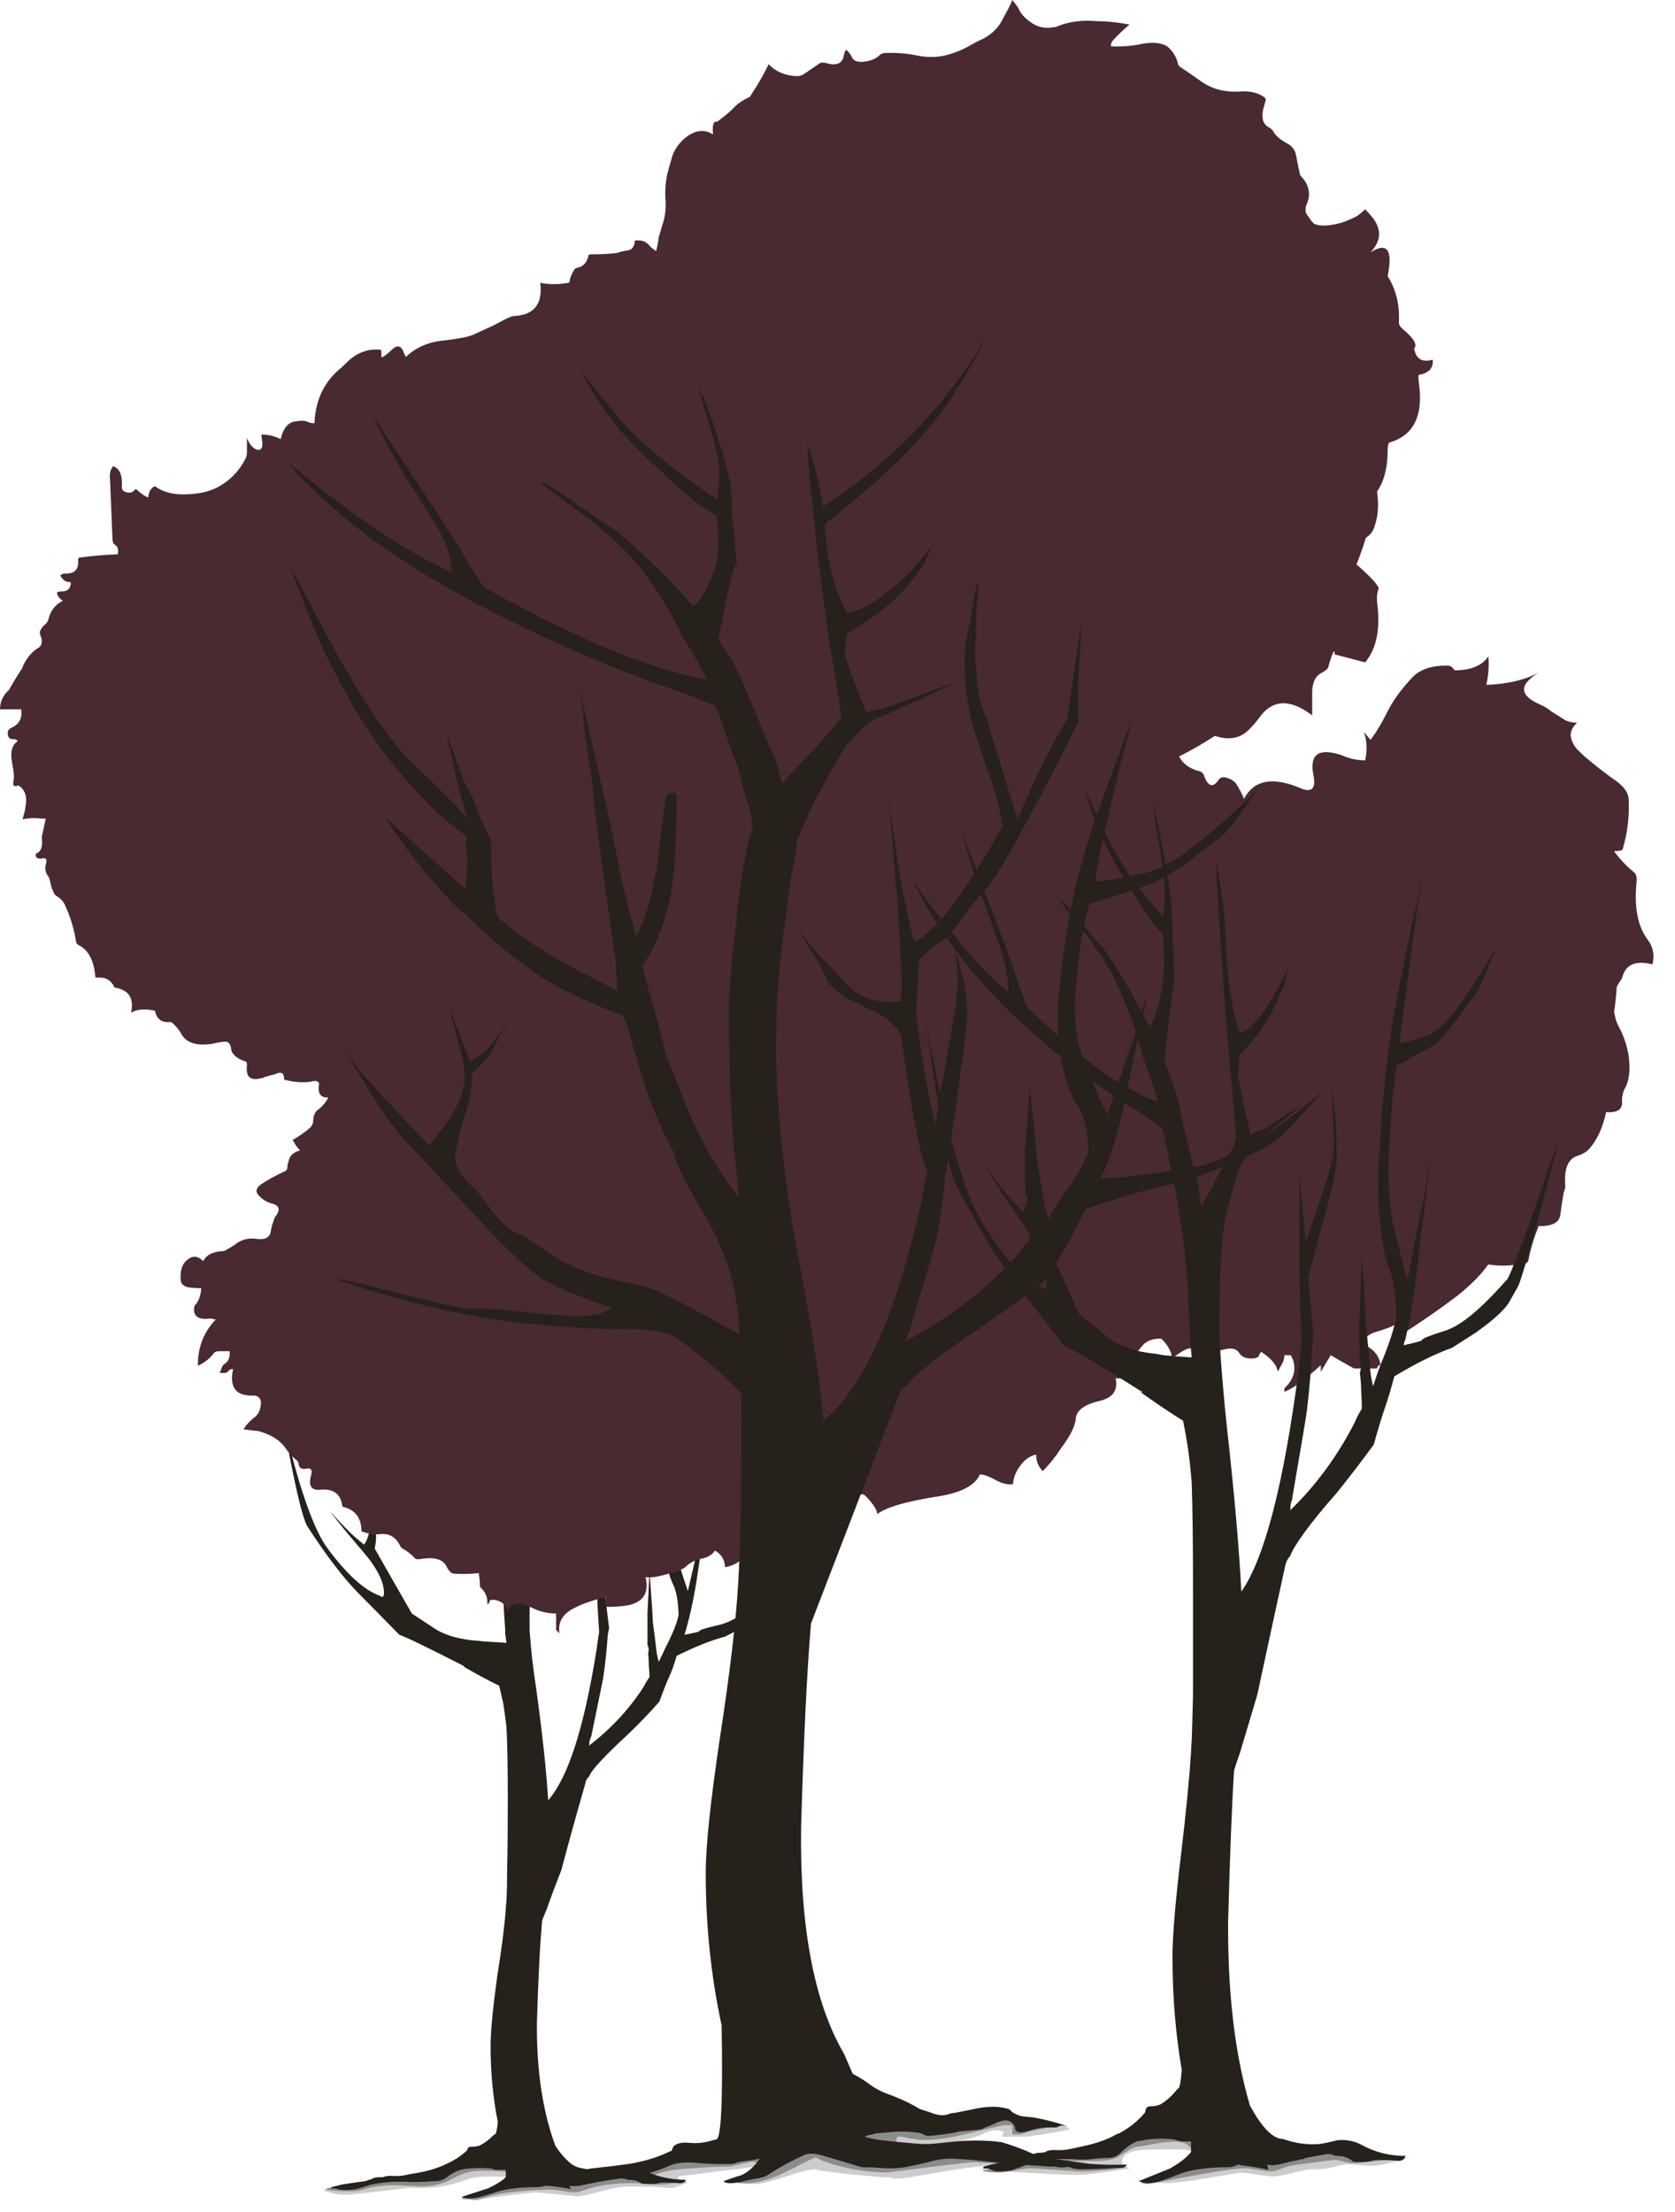 <?xml version="1.0" encoding="iso-8859-1"?>
<!-- Generator: Adobe Illustrator 16.0.0, SVG Export Plug-In . SVG Version: 6.00 Build 0)  -->
<!DOCTYPE svg PUBLIC "-//W3C//DTD SVG 1.1//EN" "http://www.w3.org/Graphics/SVG/1.1/DTD/svg11.dtd">
<svg version="1.1" id="Layer_1" xmlns="http://www.w3.org/2000/svg" xmlns:xlink="http://www.w3.org/1999/xlink" x="0px" y="0px"
	 width="253px" height="334px" viewBox="0 0 253 334" style="enable-background:new 0 0 253 334;" xml:space="preserve">
<symbol  id="redtree_x5F_cluster_x5F_02" viewBox="0 -165.95 124.874 165.95">
	<g id="Layer_3_1_">
		<g>
			<path style="fill-rule:evenodd;clip-rule:evenodd;fill:#26211A;" d="M35.75-95.6c0.067-0.5,0.133-0.75,0.2-0.75
				c0.066-0.233,0.133-0.5,0.2-0.8c0.367-1.434,0.617-2.667,0.75-3.7c0.067-0.566,0.1-1.066,0.1-1.5c0-0.133,0-0.267,0-0.4v-0.05
				c0.067-0.467,0.1-0.9,0.1-1.3c0-0.1,0.017-0.4,0.05-0.9c-0.1-0.2-0.233-0.883-0.4-2.05c-0.067-0.567-0.15-1.2-0.25-1.9
				c0.367-0.733,0.667-1.433,0.9-2.1c0.133-0.5,0.267-0.967,0.4-1.4c0.133-0.5,0.267-0.983,0.4-1.45c0.1-0.3,0.2-0.617,0.3-0.95
				c0.167-0.5,0.283-1.017,0.35-1.55c0.367,0.566,0.683,1.05,0.95,1.45c0.434,0.6,0.8,1.167,1.1,1.7
				c0.067,0.1,0.117,0.217,0.15,0.35c-0.1,1.1-0.233,2.267-0.4,3.5c-0.267,2.7-0.467,4.983-0.6,6.85
				c-0.133,1.5-0.216,2.733-0.25,3.7c0.4-1.633,0.617-3.083,0.65-4.35c0.066-1.733,0.333-3.183,0.8-4.35
				c0.333,0.033,0.683,0.233,1.05,0.6c0.434,0.367,0.9,0.917,1.4,1.65c0.3,0.466,0.55,0.867,0.75,1.2c-0.133-0.3-0.233-0.633-0.3-1
				c-0.2-0.3-0.367-0.6-0.5-0.9c-0.5-0.867-1.3-1.75-2.4-2.65l-0.05-1.05c0.2-0.867,0.45-1.867,0.75-3c0.1,0,0.183,0.034,0.25,0.1
				c0.066,0,0.316,0.083,0.75,0.25c0.4,0.2,1,0.517,1.8,0.95c0.733,0.4,0.533,0.217-0.6-0.55c-1.167-0.733-1.783-1.1-1.85-1.1
				c-0.066-0.067-0.133-0.117-0.2-0.15c-0.233-0.3-0.517-0.7-0.85-1.2c-0.233-0.5-0.5-1.283-0.8-2.35
				c-0.333-1.067-0.483-3.183-0.45-6.35c0.1-1.467,0.267-2.933,0.5-4.4c0.467-3.4,0.767-6.2,0.9-8.4c1.5,1.7,2.717,5.483,3.65,11.35
				c0.067,0.5,0.133,0.95,0.2,1.35c0,0.067-0.033,0.6-0.1,1.6c-0.066,1-0.083,3.267-0.05,6.8l0.35-3.35
				c0.566,1.267,0.95,2.117,1.15,2.55c0.433,1.1,0.65,1.883,0.65,2.35c0,0.2-0.017,0.783-0.05,1.75
				c-0.034,0.367-0.05,0.667-0.05,0.9c0.2-0.767,0.3-1.933,0.3-3.5c0-0.333-0.333-1.5-1-3.5c-0.367-1.033-0.633-1.833-0.8-2.4
				l0.35-2.9c-0.033-0.167-0.067-0.333-0.1-0.5c-0.066-1.067-0.183-2.167-0.35-3.3c-0.066-0.333-0.367-1.8-0.9-4.4
				c-0.033,0-0.05-0.033-0.05-0.1c-0.067-0.167-0.1-0.333-0.1-0.5v-0.05c-0.033,0-0.05-0.017-0.05-0.05
				c1.667,1.267,3.05,2.75,4.15,4.45c0.133,0.267,0.283,0.517,0.45,0.75c0,0.267-0.017,0.55-0.05,0.85c0,0.333-0.017,0.65-0.05,0.95
				c0.066,0.233,0.05,0.433-0.05,0.6c0,0.667,0,1.267,0,1.8v0.05c0,0.233,0,0.434,0,0.6c0,0.067,0.05,1.083,0.15,3.05
				c0-0.167,0.017-0.35,0.05-0.55c0.133-1.833,0.2-2.867,0.2-3.1v-0.05c0.1-0.733,0.184-1.4,0.25-2c0.034-0.367,0.1-0.717,0.2-1.05
				c0.167,0.333,0.333,0.684,0.5,1.05c0.567,1.1,0.9,1.933,1,2.5c-0.033,0.967-0.15,1.683-0.35,2.15c-0.233,0.467-0.4,0.967-0.5,1.5
				c-0.233,1.167-0.333,2.367-0.3,3.6c-0.033,0-0.033,0.05,0,0.15c0,0.333,0.033,0.683,0.1,1.05c0.1,1.767,0.283,3.5,0.55,5.2
				c0.2,0.967,0.417,1.967,0.65,3c0.367,1.467,0.767,2.967,1.2,4.5c0.1,0.433,0.2,0.85,0.3,1.25c-0.267-1.3-0.617-3.267-1.05-5.9
				c-0.133-0.833-0.267-1.717-0.4-2.65c0.333,0.033,0.966,0.183,1.9,0.45c0.367,0.1,0.816,0.4,1.35,0.9
				c0.7,0.667,1.517,1.65,2.45,2.95c0.133,0.133,0.267,0.3,0.4,0.5c-0.633-1.3-1.083-2.117-1.35-2.45
				c-0.3-0.267-0.733-0.716-1.3-1.35c-0.566-0.567-1.017-0.95-1.35-1.15c-0.333-0.167-0.966-0.45-1.9-0.85
				c-0.133-0.067-0.25-0.117-0.35-0.15c-0.2-0.833-0.35-2.066-0.45-3.7c-0.2-1.867-0.1-3.45,0.3-4.75
				c0.4-1.267,0.667-2.083,0.8-2.45c0.167,0.7,0.333,1.417,0.5,2.15l0.45,1.9l-0.3-1.6c0.033,0.167,0.2,0.9,0.5,2.2
				c0.3,1.467,0.367,1.733,0.2,0.8c-0.133-0.934-0.333-2.283-0.6-4.05c-0.233-1.633-0.534-3.083-0.9-4.35
				c-0.033-0.1-0.066-0.217-0.1-0.35c0.767,0.133,1.15,0.233,1.15,0.3c0,0.067,0.5,0.217,1.5,0.45s2.283,1.083,3.85,2.55
				c0.167-0.066,1.316,2.367,3.45,7.3c-1.533-4.667-2.433-7.2-2.7-7.6c-0.233-0.367-0.417-0.617-0.55-0.75
				c-0.233-0.4-0.933-0.934-2.1-1.6l-1.55-0.8c-1.033-0.267-2.25-0.75-3.65-1.45c-0.167-0.6-0.35-1.117-0.55-1.55
				c-0.2-0.434-0.45-1.067-0.75-1.9c-0.733-0.833-1.517-1.65-2.35-2.45c-0.833-0.767-1.517-1.434-2.05-2
				c-0.533-0.567-0.833-0.967-0.9-1.2c-0.167-0.133-0.267-0.316-0.3-0.55c-0.7-2.434-1.3-4.6-1.8-6.5c-0.433-1.1-0.8-2.083-1.1-2.95
				c-0.133-0.3-0.25-0.583-0.35-0.85c-0.167-1.767-0.3-4.35-0.4-7.75c-0.033-3.6,0.434-6.7,1.4-9.3c0.7-1.033,1.333-1.583,1.9-1.65
				c0.1-0.033,0.183-0.05,0.25-0.05c0.7-0.2,1.45-0.283,2.25-0.25c0.367,0.034,0.717,0.1,1.05,0.2c0.067,0,0.133,0,0.2,0
				c0.5,0.033,0.967-0.05,1.4-0.25c0.867-0.367,1.8-0.55,2.8-0.55c-0.066-0.2-0.25-0.284-0.55-0.25c-0.4,0.033-0.817,0.05-1.25,0.05
				c-0.1,0-0.183-0.017-0.25-0.05c-0.3-0.067-0.683-0.083-1.15-0.05c-0.067,0-0.133,0.017-0.2,0.05
				c-0.233,0.167-0.533,0.25-0.9,0.25c-0.1,0-0.167,0.017-0.2,0.05c-0.133,0.033-0.283,0.05-0.45,0.05
				c-0.434-0.066-0.883-0.133-1.35-0.2c-0.1-0.033-0.183-0.05-0.25-0.05c-0.533-0.1-1.033-0.2-1.5-0.3
				c-0.267-0.033-0.517-0.033-0.75,0c0.033-0.067,0.067-0.15,0.1-0.25c-0.434,0.1-1.017,0.183-1.75,0.25c-0.067,0-0.133,0-0.2,0
				c-0.2-0.067-0.383-0.1-0.55-0.1c-1.434,0-2.55-0.15-3.35-0.45c-0.8-0.267-1.367-0.4-1.7-0.4c-0.3,0-0.533,0.034-0.7,0.1
				c0.167,0.067,0.833,0.283,2,0.65c0.633,0.3,1.083,0.583,1.35,0.85c0,0.167,0,0.35,0,0.55c-0.2,0-0.4,0-0.6,0
				c-0.067,0-0.133,0-0.2,0c-0.1,0.033-0.2,0.066-0.3,0.1c-0.733,0.067-1.434,0.05-2.1-0.05c-0.1-0.033-0.183-0.05-0.25-0.05
				c-0.367-0.133-0.7-0.317-1-0.55c-0.2-0.167-0.45-0.267-0.75-0.3c-0.3,0-0.6-0.017-0.9-0.05c-0.1,0-0.217,0-0.35,0
				c-0.333-0.033-0.667-0.033-1,0c-0.967,0.034-1.85-0.033-2.65-0.2c-0.067,0-0.133-0.017-0.2-0.05c-0.3-0.1-0.633-0.2-1-0.3
				c-0.367-0.067-0.75-0.083-1.15-0.05c-0.1,0-0.183,0.017-0.25,0.05s-0.15,0.05-0.25,0.05c-0.067,0-0.15,0-0.25,0
				c0,0.067,0.017,0.1,0.05,0.1c0.267,0.067,0.534,0.133,0.8,0.2c0.633,0.1,1.217,0.183,1.75,0.25c0.1,0.033,0.183,0.066,0.25,0.1
				c0.1,0,0.167,0.017,0.2,0.05c0.133,0.1,0.367,0.15,0.7,0.15c0.067,0,0.133,0,0.2,0c0.1,0.067,0.283,0.1,0.55,0.1
				c0.4-0.033,0.767-0.017,1.1,0.05c0.267,0.067,0.533,0.117,0.8,0.15c0.8,0.133,1.5,0.333,2.1,0.6c0.033,0.034,0.067,0.05,0.1,0.05
				c0.633,0.267,1.183,0.617,1.65,1.05c0.033,0.033,0.05,0.067,0.05,0.1c0.034,0.133,0.133,0.2,0.3,0.2
				c0.267,0,0.483,0.033,0.65,0.1c0.333,0.167,0.65,0.4,0.95,0.7c0.066,0.067,0.133,0.117,0.2,0.15c0.067,0.033,0.133,0.333,0.2,0.9
				c-0.367,1.833-0.55,3.75-0.55,5.75c0,1.067,0.167,2.817,0.5,5.25c0.333,2.067,0.55,3.767,0.65,5.1c0,0.2,0.017,0.4,0.05,0.6
				c0.033,0.633,0.05,1.417,0.05,2.35c0.034,1.5,0.05,3.267,0.05,5.3c0,2.367-0.033,4.2-0.1,5.5c-0.1,0.8-0.183,1.4-0.25,1.8
				c-0.1,0.433-0.2,0.867-0.3,1.3c-0.833,0.4-1.733,0.883-2.7,1.45h0.1c-2.733,1.4-4.383,2.2-4.95,2.4
				c-1.267,1.3-2.316,2.367-3.15,3.2c-1.133,1.167-2.4,2.833-3.8,5c-0.4,0.7-1.034,3.483-1.9,8.35c1.2-5.233,2.35-8.583,3.45-10.05
				c1.433-1.934,2.733-3.117,3.9-3.55c0.067-0.033,0.133-0.066,0.2-0.1c0.1,0,0.15,0.1,0.15,0.3c0,0.867-0.55,1.933-1.65,3.2
				c-1.067,1.233-1.883,2.233-2.45,3c0.5-0.567,1-1.1,1.5-1.6c0.267-0.267,0.633-0.583,1.1-0.95c0.267,0.4,0.4,0.833,0.4,1.3
				c0,0.533-0.083,1.066-0.25,1.6c-0.033,0.133-0.083,0.284-0.15,0.45c0.2-0.4,0.4-0.75,0.6-1.05c0.2-0.233,0.3-0.817,0.3-1.75
				c0-0.233-0.033-0.517-0.1-0.85l2.8-4.9c0.967-0.633,1.6-1.05,1.9-1.25c0.767-0.434,1.75-0.7,2.95-0.8
				c0.167,0,0.316-0.017,0.45-0.05c0.533-0.033,1.083-0.067,1.65-0.1c0-0.033,0.067-0.033,0.2,0c-0.033,0.233-0.067,0.467-0.1,0.7
				c0,0.1,0,0.2,0,0.3c-0.066,0.9-0.117,1.817-0.15,2.75c-0.233,1.833-0.383,2.833-0.45,3c-0.1,0.533-0.2,1.083-0.3,1.65
				c-0.3,1.033-0.55,2-0.75,2.9c-0.067,0.1-0.117,0.217-0.15,0.35c-0.033,0.067-0.1,0.1-0.2,0.1c-0.433,0.267-1.183,0.667-2.25,1.2
				c-0.633,0.333-1.217,0.65-1.75,0.95c-1.3,0.733-2.483,1.483-3.55,2.25c-2.867,1.967-5.117,4.017-6.75,6.15
				c-0.533,0.633-0.983,1.267-1.35,1.9c0.633-0.733,1.217-1.367,1.75-1.9c1.567-1.667,3-2.917,4.3-3.75c0,0.6-0.133,1.3-0.4,2.1
				c-0.267,0.6-0.733,1.633-1.4,3.1c-0.233,0.5-0.55,1.3-0.95,2.4c-0.033,0.1-0.066,0.233-0.1,0.4c0.566-1.2,1.2-2.55,1.9-4.05
				c0.7-1.433,1.25-2.633,1.65-3.6c0.2-0.433,0.367-0.8,0.5-1.1c2.167-1.7,4.017-2.933,5.55-3.7c1.5-0.733,2.434-1.1,2.8-1.1
				c-0.4,0.967-0.733,1.75-1,2.35c-0.033,0.167-0.267,0.767-0.7,1.8c-0.467,1.033-0.917,1.867-1.35,2.5
				c-0.367,0.5-0.833,1.067-1.4,1.7c-0.066,0.033-0.133,0.1-0.2,0.2c-0.1,0.067-0.2,0.167-0.3,0.3c-0.867,0.867-1.267,1.3-1.2,1.3
				H30c0.2-0.133,0.667-0.566,1.4-1.3c0.967-0.9,1.467-1.35,1.5-1.35v-0.05c1.033-1.267,1.917-2.483,2.65-3.65l0.05,0.05
				c0.033,0.033,0.066,0.066,0.1,0.1c0.167,0.233,0.316,0.566,0.45,1c0.1,0.333,0.167,0.583,0.2,0.75c0.1,0.267,0.15,0.767,0.15,1.5
				l-0.05,1.2c-0.067,0.1-0.117,0.15-0.15,0.15c-0.533,0.434-1.216,1.217-2.05,2.35c-1.233,1.5-2.183,3.167-2.85,5
				c0.867-1.566,1.567-2.7,2.1-3.4c0.833-1.1,1.817-2.167,2.95-3.2c0.1,0.833,0.117,1.517,0.05,2.05c-0.1,0.6-0.217,1.233-0.35,1.9
				C35.95-97.05,35.817-96.333,35.75-95.6z"/>
		</g>
		<g>
			<path style="fill-rule:evenodd;clip-rule:evenodd;fill:#492A31;" d="M102.5-16.3c0.233,0.167,0.433,0.333,0.6,0.5
				c0.1-0.1,0.267-0.284,0.5-0.55c0.767-0.933,0.733-1.833-0.1-2.7c1.267,0.8,1.7,0.2,1.3-1.8c0.633-1,0.917-2.167,0.85-3.5
				c0-0.167,0.1-0.333,0.3-0.5c0.833-0.7,1.117-1.183,0.85-1.45c0.133-0.8,0.6-1.083,1.4-0.85c0.066-0.633-0.284-1.017-1.05-1.15
				c-0.033,0-0.033-0.184,0-0.55c0.367-2.5-0.367-4.017-2.2-4.55c-0.1-0.033-0.15-0.233-0.15-0.6c0-1.3-0.267-2.333-0.8-3.1
				c0.133-0.967,0.083-1.8-0.15-2.5c-0.1-0.433-0.333-0.767-0.7-1c-0.2-0.667-0.433-1.333-0.7-2l0.05-0.05
				c1.2-1.067,1.733-1.684,1.6-1.85c-0.1-0.233-0.133-0.55-0.1-0.95c0.267-2-0.033-3.517-0.9-4.55c-0.767,0.2-1.533,0.4-2.3,0.6
				c0,0.5-0.167,0.167-0.5-1c-0.033-0.1-0.2-0.233-0.5-0.4c-0.466-0.233-0.7-0.733-0.7-1.5c0-0.567,0-1.133,0-1.7
				c-1.633,1.233-2.934,1.217-3.9-0.05c-0.233-0.333-0.5-0.65-0.8-0.95c-0.667-0.733-1.55-0.917-2.65-0.55
				c-0.867-0.567-1.767-1.083-2.7-1.55c0.267-0.533,0.75-0.9,1.45-1.1c0.233-0.033,0.383-0.167,0.45-0.4
				c0.3-0.8,0.667-0.883,1.1-0.25c0.133,0.2,0.367,0.233,0.7,0.1c0.233-0.067,0.433-0.2,0.6-0.4c0.233-0.367,0.433-0.75,0.6-1.15
				c0.733,1.4,2.117,1.683,4.15,0.85c0.933-0.433,1.3-0.133,1.1,0.9c-0.333,1.6,0.367,2.117,2.1,1.55
				c0.233-0.1,0.467-0.183,0.7-0.25c0.367-0.1,0.733-0.15,1.1-0.15c0.167,0.8,0.133,1.517-0.1,2.15c0.167-0.2,0.333-0.4,0.5-0.6
				c0.4,0.5,0.867,1.283,1.4,2.35c0.367,0.7,0.934,1.467,1.7,2.3c0.6,0.667,1.517,0.983,2.75,0.95c0.2,0,0.367-0.117,0.5-0.35
				c1.233,0,2.083,0.35,2.55,1.05c0.067-0.667,0.017-1.383-0.15-2.15c1.633,0.067,2.967,0.383,4,0.95
				c-1.567-0.933-1.533-1.75,0.1-2.45c0.3-0.133,0.566-0.3,0.8-0.5c0.333-0.2,0.65-0.4,0.95-0.6c0.267-0.167,0.6-0.25,1-0.25
				c-0.4-0.4-0.55-0.784-0.45-1.15c0.1-0.4,0.3-0.733,0.6-1c0.3-0.3,0.6-0.566,0.9-0.8c0.6-0.5,1.233-0.983,1.9-1.45
				c0.6-0.433,0.917-0.883,0.95-1.35c0.067-1.3-0.083-2.567-0.45-3.8c-0.033-0.1-0.25-0.15-0.65-0.15
				c0.4-0.567,0.883-1.083,1.45-1.55c0.2-0.133,0.283-0.383,0.25-0.75c-0.2-1.934,0.083-3.4,0.85-4.4
				c0.4-0.533,0.517-1.15,0.35-1.85c-1.3,0.333-2.066-0.017-2.3-1.05c-0.167-0.233-0.3-0.45-0.4-0.65c-0.033-0.6-0.1-1.217-0.2-1.85
				c0.067-0.467,0.184-0.85,0.35-1.15c0.367-0.667,0.617-1.4,0.75-2.2c0.133-1.033,0.05-1.833-0.25-2.4
				c-0.167-0.267-0.25-0.6-0.25-1c0.067-0.633-0.333-0.917-1.2-0.85c-0.267-1.233-0.716-2.183-1.35-2.85
				c-0.167-0.167-0.434-0.317-0.8-0.45c-0.7-0.2-1.017-0.917-0.95-2.15c0.033-0.167,0-0.367-0.1-0.6
				c-0.1-0.533-0.184-1.083-0.25-1.65c-0.067-0.633-0.617-0.934-1.65-0.9c-0.367-0.934-0.617-1.767-0.75-2.5
				c-0.034-0.233-0.167-0.35-0.4-0.35c-1-0.167-1.883-0.184-2.65-0.05c-0.566-0.8-1.383-1.617-2.45-2.45
				c-1.233-0.934-2.633-1.9-4.2-2.9v0.75h-0.5c-0.133-0.1-0.583-0.267-1.35-0.5c-0.6-0.167-0.9-0.5-0.9-1
				c0.267-0.067,0.517-0.217,0.75-0.45c0.3-0.3,0.467-0.65,0.5-1.05c-0.1,0-0.167-0.034-0.2-0.1c-0.033-0.067-0.05-0.117-0.05-0.15
				h-1.75c-0.9,0.5-1.483,0.833-1.75,1l-0.75-1.25v0.5c-1.267-1.167-2.183-1.833-2.75-2v0.25c0.5,0.466,0.75,0.966,0.75,1.5
				c0,0.233-0.033,0.45-0.1,0.65c-0.1,0.2-0.15,0.316-0.15,0.35H97c0-0.2-0.05-0.4-0.15-0.6c-0.067-0.133-0.184-0.35-0.35-0.65
				c-0.067,0.5-0.483,1-1.25,1.5c-0.067-0.067-0.133-0.184-0.2-0.35c-0.1-0.1-0.283-0.15-0.55-0.15c-0.433,0-0.733,0.133-0.9,0.4
				c-0.133,0.233-0.367,0.35-0.7,0.35c-0.2,0-0.583-0.083-1.15-0.25c-0.533-0.167-0.9-0.25-1.1-0.25c-0.194,0-0.311,0-0.35,0
				c0.133,0.002,0.2,0.169,0.2,0.5c-0.467,0.066-0.8,0.033-1-0.1c-0.167-0.067-0.5-0.283-1-0.65c0,0.333-0.133,0.683-0.4,1.05
				c-0.233,0.3-0.383,0.45-0.45,0.45c-0.566,0-1-0.15-1.3-0.45c-0.167-0.2-0.533-0.633-1.1-1.3c0.333,0,0.5-0.25,0.5-0.75
				c0-0.4-0.083-0.567-0.25-0.5h-1.25c0.2-0.9-0.2-1.467-1.2-1.7c-1.133-0.267-1.733-0.7-1.8-1.3c-0.033-0.567-0.4-1.317-1.1-2.25
				c-0.433-0.667-0.9-1.25-1.4-1.75c-0.333,0.333-0.5,0.75-0.5,1.25c-0.467-0.1-0.867-0.383-1.2-0.85
				c-0.333-0.434-0.517-0.9-0.55-1.4c-0.433-0.034-0.883,0.083-1.35,0.35c-0.5,0.267-0.883,0.4-1.15,0.4
				c-0.367-0.867-1.5-1.434-3.4-1.7c-2.267-0.367-3.717-0.8-4.35-1.3c0,0.233-0.167,0.55-0.5,0.95c-0.3,0.367-0.5,0.55-0.6,0.55
				c-0.2,0-0.383-0.083-0.55-0.25c-0.033-0.034-0.15-0.2-0.35-0.5c-0.233,0.233-0.75,0.466-1.55,0.7c-0.767,0.2-1.333,0.3-1.7,0.3
				c-0.233,0-0.383-0.017-0.45-0.05c-0.167-0.1-0.35-0.333-0.55-0.7c0.367-0.2,0.7-0.45,1-0.75c0.467-0.467,0.717-0.717,0.75-0.75
				c-0.667,0-1.5,0.167-2.5,0.5c-0.167-0.333-0.25-0.917-0.25-1.75c-1.033,0.4-1.75,0.216-2.15-0.55c-0.5-1-1.2-1.566-2.1-1.7
				c0,0.533-0.25,0.95-0.75,1.25c-0.2-0.3-0.517-0.5-0.95-0.6c-0.466-0.067-0.9-0.283-1.3-0.65c-0.233-0.2-0.717-0.383-1.45-0.55
				c-0.7-0.2-1.216-0.267-1.55-0.2c0.233-0.967-0.017-1.617-0.75-1.95c-0.4-0.2-1.15-0.3-2.25-0.3v0.75
				c-1.033-0.267-1.8-0.534-2.3-0.8c-0.934-0.433-1.333-1.083-1.2-1.95L42-123.05v1.25c-0.633,0-1.217,0.133-1.75,0.4
				c-0.567,0.233-0.9,0.35-1,0.35c-0.267,0-0.483-0.05-0.65-0.15c0-0.033-0.117-0.15-0.35-0.35c-0.033,0.3-0.2,0.517-0.5,0.65
				c-0.267,0.133-0.517,0.167-0.75,0.1c0-0.067-0.033-0.15-0.1-0.25c-0.054-0.027-0.087-0.069-0.1-0.125
				c0.057,0.558-0.126,1.016-0.55,1.375c0,0.333-0.033,0.683-0.1,1.05c-0.566-0.067-1.15-0.083-1.75-0.05
				c-0.2,0-0.333,0.05-0.4,0.15c-0.1,0.1-0.183,0.217-0.25,0.35c-0.267,0.6-0.95,0.8-2.05,0.6c-0.167-0.033-0.3,0-0.4,0.1
				c-0.233,0.267-0.533,0.5-0.9,0.7c-0.1,0.066-0.167,0.15-0.2,0.25c-0.3,0.6-0.767,0.883-1.4,0.85c-0.433-0.067-0.933,0-1.5,0.2
				c0,0.934-0.4,1.533-1.2,1.8c-0.167,0.033-0.25,0.066-0.25,0.1c-0.1,0.9-0.633,1.317-1.6,1.25c-0.733-0.1-0.983,0.267-0.75,1.1
				c0.1,0.367,0,0.533-0.3,0.5c-0.367-0.1-0.583,0-0.65,0.3c0,0.167-0.083,0.3-0.25,0.4c-0.3,0.267-0.55,0.55-0.75,0.85
				c-0.367,0.533-0.966,0.933-1.8,1.2c-0.2,0.067-0.383,0.1-0.55,0.1l-0.8,0.1c0.133,0.267,0.383,0.55,0.75,0.85
				c0.333,0.233,0.517,0.583,0.55,1.05c0.033,0.167,0,0.317-0.1,0.45s-0.233,0.2-0.4,0.2c-1.367-0.066-1.9,0.6-1.6,2
				c-0.167,0-0.267-0.033-0.3-0.1c-0.133-0.2-0.383-0.25-0.75-0.15c0.1,0.067,0.15,0.15,0.15,0.25c0.066,0.167,0.133,0.283,0.2,0.35
				c0.333,0.167,0.483,0.5,0.45,1c-0.267,0-0.533,0-0.8,0c-0.2,0-0.333-0.05-0.4-0.15c-0.3-0.4-0.7-0.717-1.2-0.95
				c0,0.1,0,0.184,0,0.25c0.033,1.267,0.483,2.35,1.35,3.25c-0.1,0-0.2,0.017-0.3,0.05c-0.1,0.033-0.183,0.033-0.25,0
				c-0.733-0.067-1.1,0.167-1.1,0.7c0,0.2,0.05,0.333,0.15,0.4c0.233,0.3,0.367,0.7,0.4,1.2c-0.267,0-0.534,0.017-0.8,0.05
				c-0.433,0.034-0.683,0.2-0.75,0.5c-0.066,0.767,0.1,1.3,0.5,1.6c0.4,0.333,0.8,0.3,1.2-0.1c0.233,0.467,0.717,0.717,1.45,0.75
				c0.1,0,0.2,0.034,0.3,0.1c0.233,0.133,0.45,0.267,0.65,0.4c0.4,0.333,0.883,0.483,1.45,0.45c0.767-0.133,1.183,0.05,1.25,0.55
				c0.033,0.233,0.1,0.483,0.2,0.75c0.033,0.1,0.067,0.2,0.1,0.3c0.133,0.167,0.217,0.3,0.25,0.4c0.133,0.333-0.033,0.55-0.5,0.65
				c-0.333,0.1-0.617,0.267-0.85,0.5c-0.367,0.3-0.367,0.6,0,0.9c0.533,0.367,1.167,0.717,1.9,1.05c0.1,0.066,0.15,0.15,0.15,0.25
				c0,0.167,0.033,0.333,0.1,0.5c0.067,0.4,0.35,0.667,0.85,0.8c-0.066,0.1-0.15,0.2-0.25,0.3c-0.1,0.167-0.2,0.333-0.3,0.5
				c0.433,0.233,0.867,0.533,1.3,0.9c0.133,0.133,0.217,0.283,0.25,0.45c0,0.467,0.133,0.784,0.4,0.95
				c0.3,0.233,0.55,0.533,0.75,0.9c-0.6-0.033-0.833,0.317-0.7,1.05c-0.067,0.2-0.267,0.25-0.6,0.15c-0.6-0.1-1.283-0.05-2.05,0.15
				c0.033,0.467-0.167,0.617-0.6,0.45c-0.1-0.067-0.217-0.1-0.35-0.1c-0.167-0.067-0.333-0.117-0.5-0.15c-0.1-0.067-0.2-0.1-0.3-0.1
				c-0.8-0.2-1.15,0.117-1.05,0.95c0,0.167-0.017,0.267-0.05,0.3c-0.434,0.133-0.75,0.316-0.95,0.55c-0.133,0.133-0.2,0.3-0.2,0.5
				c-0.034,0.167-0.1,0.3-0.2,0.4c-0.1,0.067-0.25,0.083-0.45,0.05c-0.267-0.033-0.533-0.083-0.8-0.15
				c-1.1-0.167-1.85,0.05-2.25,0.65c-0.167,0.333-0.4,0.633-0.7,0.9c-0.066,0.067-0.133,0.1-0.2,0.1
				c-0.633-0.067-1.017,0.217-1.15,0.85c-0.767,0.167-1.367,0.117-1.8-0.15c0.167,0.8,0,1.35-0.5,1.65
				c-0.233,0.133-0.483,0.216-0.75,0.25c-0.233,0.533-0.633,0.783-1.2,0.75c-0.167,0-0.25,0.017-0.25,0.05
				c-0.1,1.233-0.517,2.033-1.25,2.4c-0.133,0.067-0.2,0.15-0.2,0.25c-0.167,1.033-0.467,2-0.9,2.9c-0.1,0.167-0.217,0.3-0.35,0.4
				c-0.133,0.1-0.25,0.183-0.35,0.25c-0.167,0.267-0.283,0.583-0.35,0.95c-0.033,0.167-0.083,0.317-0.15,0.45
				c-0.2,0.233-0.267,0.517-0.2,0.85c0.133,0.4,0.05,0.566-0.25,0.5c-0.367-0.067-0.534,0.05-0.5,0.35
				c0.4,0.133,0.55,0.55,0.45,1.25c0.1,0.434,0.2,0.9,0.3,1.4c-0.067,0-0.15,0-0.25,0c-0.567,0.066-1.067,0.05-1.5-0.05
				c0.033,0.1,0.066,0.217,0.1,0.35c0.067,0.233,0.117,0.483,0.15,0.75c0.1,0.667-0.083,1.15-0.55,1.45
				c-0.3-0.1-0.433-0.034-0.4,0.2c0.067,0.333,0.067,0.667,0,1c-0.033,0.2-0.067,0.4-0.1,0.6c-0.133,0.767,0.017,1.283,0.45,1.55
				c-0.1,0.1-0.184,0.15-0.25,0.15c-0.4-0.034-0.567,0.167-0.5,0.6c0.066,0.133,0.15,0.217,0.25,0.25c0.6,0.267,0.85,0.733,0.75,1.4
				c-0.167,0-0.333,0-0.5,0c-0.367,0-0.733,0-1.1,0c0,0.5,0.183,0.95,0.55,1.35c0.1,0.067,0.167,0.15,0.2,0.25
				c0.267,0.467,0.583,0.983,0.95,1.55c0.033,0.133,0.083,0.25,0.15,0.35c0.3,0.533,0.65,0.917,1.05,1.15
				c0.2,0.1,0.283,0.316,0.25,0.65c-0.033,0.1-0.066,0.2-0.1,0.3C2.983-47.783,3-47.633,3.1-47.5c0.066,0.133,0.183,0.267,0.35,0.4
				c0.133,0.133,0.216,0.3,0.25,0.5c0.167,0.567,0.517,0.983,1.05,1.25c-0.267,0.167-0.417,0.367-0.45,0.6
				c0.067,0.067,0.15,0.1,0.25,0.1c0.534-0.033,0.8,0.2,0.8,0.7c-0.167,0-0.317,0.034-0.45,0.1c-0.133,0.1-0.25,0.233-0.35,0.4
				c0.1,0.1,0.2,0.15,0.3,0.15c0.733-0.034,1.083,0.267,1.05,0.9c0,0.2,0.017,0.3,0.05,0.3c0.933,0.133,1.883,0.217,2.85,0.25
				c0.034,0,0.067,0,0.1,0v0.05c0.067,0.333-0.017,0.566-0.25,0.7c-0.066,0.033-0.117,0.133-0.15,0.3
				c-0.067,1.6-0.133,3.216-0.2,4.85c0,0.333,0.083,0.583,0.25,0.75c0.5-0.167,0.717-0.7,0.65-1.6c0-0.067,0.033-0.15,0.1-0.25
				c0.4-0.233,0.717-0.184,0.95,0.15c0.4-0.367,0.717-0.583,0.95-0.65c0.033,0.433,0.2,0.716,0.5,0.85
				c0.833-0.633,2.083-0.783,3.75-0.45c0.267,0.066,0.55,0.167,0.85,0.3c1,0.5,1.75,1.25,2.25,2.25c0.067,0.133,0.1,0.3,0.1,0.5
				c0,0.367,0,0.717,0,1.05c0.167-0.467,0.417-0.767,0.75-0.9c0.333-0.066,0.467,0.15,0.4,0.65c-0.033,0.167-0.05,0.333-0.05,0.5
				c0.5,0,0.983-0.117,1.45-0.35c0.2,0.867,0.6,1.316,1.2,1.35c0.367,0.066,0.65,0.05,0.85-0.05c0.133-0.066,0.3-0.1,0.5-0.1
				c0.067,1.667,0.667,3,1.8,4c0.2,0.167,0.383,0.333,0.55,0.5c0.767,0.8,1.65,1.15,2.65,1.05c0.033,0,0.05-0.083,0.05-0.25
				c0-0.1,0-0.2,0-0.3c0.067-0.066,0.333,0.117,0.8,0.55c0.333,0.333,0.6,0.333,0.8,0c0.067-0.167,0.15-0.35,0.25-0.55
				c0.767,0.733,1.733,1.15,2.9,1.25c0.567,0.067,1.1,0.15,1.6,0.25c0.3,0.067,0.583,0.167,0.85,0.3c0.433,0.2,0.833,0.383,1.2,0.55
				c0.333,0.167,0.65,0.333,0.95,0.5c0.167,0.067,0.317,0.133,0.45,0.2c0.1,0.033,0.2,0.05,0.3,0.05c1.467,0.1,2.1,0.934,1.9,2.5
				c0.667-0.133,1.367-0.133,2.1,0c0.1,0,0.15,0.1,0.15,0.3c0.067,0.233,0.167,0.45,0.3,0.65c0.033,0.1,0.133,0.167,0.3,0.2
				c0.434,0.1,0.7,0.417,0.8,0.95c0.033,0.033,0.133,0.05,0.3,0.05c0.633,0,1.25,0.034,1.85,0.1c0.1,0.033,0.2,0.067,0.3,0.1
				c0.167,0.033,0.333,0.067,0.5,0.1c0.333,0.033,0.517,0.283,0.55,0.75h0.3c0.333,0,0.617-0.15,0.85-0.45
				c0.133-0.133,0.283-0.25,0.45-0.35c0.1,0.367,0.167,0.717,0.2,1.05c0.067,0.2,0.117,0.367,0.15,0.5s0.067,0.25,0.1,0.35
				c0.233,0.633,0.317,1.333,0.25,2.1c-0.033,0.8,0.05,1.534,0.25,2.2c0.067,0.233,0.133,0.467,0.2,0.7c0.133,0.6,0.466,1.133,1,1.6
				c0.767,0.633,1.483,0.733,2.15,0.3c-0.067,0.733,0.033,1.05,0.3,0.95c0.633,0.467,1.117,0.883,1.45,1.25
				c0.233,0.2,0.517,0.383,0.85,0.55c0.133,0.033,0.216,0.1,0.25,0.2c0.566,0.867,1.017,1.65,1.35,2.35
				c0.534-0.566,1.25-0.867,2.15-0.9c0.167,0,0.333,0.05,0.5,0.15c0.4,0.267,0.816,0.55,1.25,0.85c0.066,0.033,0.2,0.033,0.4,0
				c0.867-0.267,1.333-0.033,1.4,0.7c0.033,0.1,0.083,0.2,0.15,0.3c0.2-0.167,0.35-0.367,0.45-0.6c0.133-0.267,0.45-0.367,0.95-0.3
				c0.5,0.066,0.883,0.233,1.15,0.5C66.55-4.05,66.7-4,66.9-4c0.833,0.033,1.633-0.033,2.4-0.2c0.333-0.066,0.684-0.1,1.05-0.1
				c0.467,0,0.917,0.066,1.35,0.2c0.466,0.133,0.917,0.317,1.35,0.55c0.4,0.233,0.817,0.45,1.25,0.65
				c0.667,0.367,1.15,0.867,1.45,1.5c0.1,0.2,0.217,0.417,0.35,0.65S76.35-0.267,76.45,0c0.167-0.2,0.316-0.4,0.45-0.6
				c0.167-0.4,0.467-0.75,0.9-1.05c0.534-0.4,1.133-0.533,1.8-0.4c0.133,0,0.25,0.033,0.35,0.1c0.867,0.333,1.833,0.45,2.9,0.35
				c0.6,0,1.217-0.05,1.85-0.15c0.167-0.033,0.367-0.067,0.6-0.1c-0.433-0.367-0.85-0.767-1.25-1.2c-0.1-0.1-0.15-0.25-0.15-0.45
				c0.867-0.033,1.667,0.033,2.4,0.2c0.8,0.133,1.417,0.066,1.85-0.2c0.4-0.333,0.667-0.75,0.8-1.25c0-0.133,0.083-0.25,0.25-0.35
				c0.5-0.333,0.983-0.667,1.45-1c0.867-0.633,1.9-0.9,3.1-0.8c0.7,0.033,1.283-0.117,1.75-0.45c0.1-0.1,0.117-0.217,0.05-0.35
				c-0.033-0.133-0.066-0.25-0.1-0.35c-0.233-0.833-0.083-1.367,0.45-1.6C96-9.717,96.083-9.8,96.15-9.9
				c0.167-0.333,0.533-0.65,1.1-0.95c0.367-0.2,0.583-0.517,0.65-0.95c0.067-0.4,0.15-0.817,0.25-1.25c0-0.1,0.05-0.2,0.15-0.3
				c0.6-0.667,0.717-1.383,0.35-2.15c-0.033-0.1-0.05-0.183-0.05-0.25s0-0.15,0-0.25c0.033-0.067,0.066-0.133,0.1-0.2
				c0.1-0.133,0.216-0.3,0.35-0.5c0.067-0.066,0.133-0.133,0.2-0.2c0.467-0.2,1.167-0.167,2.1,0.1
				C101.75-16.667,102.133-16.5,102.5-16.3z"/>
		</g>
		<g>
			<path style="fill-rule:evenodd;clip-rule:evenodd;fill:#26211A;" d="M81.7-46.8c-0.034-0.267-0.05-0.55-0.05-0.85
				c-0.2-2.934-0.267-5.2-0.2-6.8c-1.233-2.533-2.55-5.083-3.95-7.65c-1.333-2.533-2.417-4.283-3.25-5.25
				c-0.933-1-1.783-2.117-2.55-3.35c-0.633-0.3-1.4-0.883-2.3-1.75l-0.2-3.85c0-0.034,0-0.1,0-0.2c0-0.233,0.033-0.517,0.1-0.85
				v-0.15c0.5-3.5,0.95-5.95,1.35-7.35c0.2,1.4,0.417,2.684,0.65,3.85v0.1c0.333,1.867,0.617,3.433,0.85,4.7L72.2-76
				c0,0.167,0,0.3,0,0.4c0,0.233,0.017,0.434,0.05,0.6c0.133,0.3,0.1,1.417-0.1,3.35l0.5-1.9c0.033-0.1,0.083-0.284,0.15-0.55
				c0.034-0.267,0.083-0.6,0.15-1l0.1-1.1c-0.066-1.633-0.25-3.25-0.55-4.85v-0.15c-0.333-2.633-0.717-5.233-1.15-7.8
				c-0.133-1.567-0.367-3.183-0.7-4.85c-0.133-0.467-0.767-2.6-1.9-6.4v-0.1c-0.133-0.233-0.233-0.5-0.3-0.8v-0.05
				c-0.034,0-0.05-0.017-0.05-0.05c3.4,1.833,6.2,4,8.4,6.5c0.267,0.4,0.583,0.767,0.95,1.1c0,0.4-0.033,0.816-0.1,1.25
				c-0.033,0.467-0.083,0.917-0.15,1.35c0.167,0.367,0.15,0.667-0.05,0.9c-0.034,0.967-0.05,1.85-0.05,2.65v0.05
				c0,0.333,0.017,0.633,0.05,0.9c0,0.1,0.1,1.566,0.3,4.4c0-0.2,0.033-0.45,0.1-0.75c0.3-2.7,0.45-4.217,0.45-4.55v-0.05
				c0.2-1.1,0.367-2.067,0.5-2.9c0.067-0.533,0.2-1.067,0.4-1.6c0.3,0.533,0.617,1.067,0.95,1.6c1.2,1.6,1.883,2.8,2.05,3.6
				c-0.067,1.433-0.3,2.483-0.7,3.15c-0.467,0.7-0.8,1.433-1,2.2c-0.5,1.7-0.7,3.45-0.6,5.25c-0.1,0-0.1,0.067,0,0.2
				c0,0.5,0.05,1.033,0.15,1.6c0.233,2.566,0.633,5.1,1.2,7.6c0.367,1.4,0.783,2.85,1.25,4.35c0.767,2.167,1.567,4.35,2.4,6.55
				c0.233,0.633,0.467,1.25,0.7,1.85c-0.567-1.9-1.283-4.784-2.15-8.65c-0.3-1.2-0.55-2.483-0.75-3.85
				c0.633,0.033,1.9,0.25,3.8,0.65c0.733,0.167,1.65,0.617,2.75,1.35c1.4,0.966,3.067,2.383,5,4.25c0.2,0.233,0.45,0.5,0.75,0.8
				c-1.267-1.933-2.167-3.133-2.7-3.6c-0.633-0.433-1.5-1.1-2.6-2c-1.233-0.833-2.184-1.383-2.85-1.65
				C86.183-67.017,84.9-67.433,83-68c-0.2-0.1-0.433-0.167-0.7-0.2c-0.433-1.267-0.75-3.066-0.95-5.4c-0.367-2.767-0.133-5.1,0.7-7
				c0.767-1.867,1.3-3.05,1.6-3.55c0.3,1.033,0.65,2.066,1.05,3.1l0.85,2.8L84.9-80.6c0.1,0.267,0.45,1.35,1.05,3.25
				c0.6,2.167,0.767,2.55,0.5,1.15c-0.333-1.333-0.767-3.316-1.3-5.95c-0.433-2.367-1.033-4.483-1.8-6.35
				c-0.1-0.133-0.167-0.283-0.2-0.45c1.633,0.034,3.7,0.284,6.2,0.75c0.233,0,0.7,0.067,1.4,0.2c0.7,0.167,1.483,0.5,2.35,1
				c1.833,0.767,4.15,2.35,6.95,4.75c-0.9-0.967-1.617-1.75-2.15-2.35c-0.5-0.533-0.867-0.917-1.1-1.15
				c-0.5-0.533-1.95-1.3-4.35-2.3L89.4-89.2c-2.133-0.4-4.617-1.1-7.45-2.1c-0.4-0.867-0.784-1.633-1.15-2.3
				c-0.433-0.633-0.933-1.55-1.5-2.75c-1.533-1.233-3.15-2.433-4.85-3.6c-1.667-1.1-3.05-2.083-4.15-2.95
				c-1.033-0.8-1.65-1.367-1.85-1.7c-0.3-0.2-0.5-0.467-0.6-0.8c-2.867-7.467-5.067-13.184-6.6-17.15c-0.3-3.467-0.55-8.6-0.75-15.4
				c-0.1-7.533,0.983-13.233,3.25-17.1c0.233-0.534,0.45-1.034,0.65-1.5c0.467-0.233,0.917-0.517,1.35-0.85
				c0.333-0.233,0.7-0.434,1.1-0.6c1.033-0.367,1.9-0.767,2.6-1.2c0.1-0.033,0.2-0.066,0.3-0.1c0.333-0.1,0.583-0.184,0.75-0.25
				c0.467-0.167,0.883-0.167,1.25,0c0.1,0.033,0.217,0.05,0.35,0.05c0.5,0.1,1,0.2,1.5,0.3c0.566,0.133,1.167,0.184,1.8,0.15
				c0.267-0.034,0.517-0.083,0.75-0.15c0.1-0.033,0.167-0.083,0.2-0.15c0.167-0.167,0.433-0.3,0.8-0.4
				c0.333-0.033,0.65-0.067,0.95-0.1c0.9-0.167,1.733-0.383,2.5-0.65c-0.333,0.067-0.567,0.05-0.7-0.05
				c-0.033-0.034-0.117-0.05-0.25-0.05c-0.733,0.033-1.383-0.05-1.95-0.25c-0.133-0.033-0.25-0.066-0.35-0.1
				c-0.467-0.066-0.7,0.05-0.7,0.35c0,0.033-0.017,0.083-0.05,0.15c-0.267,0.434-0.717,0.5-1.35,0.2
				c-0.267-0.133-0.55-0.25-0.85-0.35c-0.1-0.066-0.217-0.117-0.35-0.15c-0.533-0.067-1.066-0.117-1.6-0.15
				c-0.2-0.067-0.45-0.117-0.75-0.15c-0.367-0.067-0.75-0.117-1.15-0.15c-0.4-0.066-0.683-0.033-0.85,0.1
				c-0.067,0.033-0.167,0.067-0.3,0.1c-0.7,0.1-1.417,0.117-2.15,0.05c-0.4-0.033-0.783-0.066-1.15-0.1
				c-0.133-0.067-0.267-0.1-0.4-0.1c-0.133-0.033-0.267-0.083-0.4-0.15c0.333-0.1,0.733-0.184,1.2-0.25
				c0.833-0.1,1.667-0.184,2.5-0.25c0.633-0.067,1.217-0.067,1.75,0c0.333,0.033,0.65,0.066,0.95,0.1c1.133,0.133,2.3,0.15,3.5,0.05
				c0.133-0.033,0.267-0.05,0.4-0.05c0.833-0.233,1.683-0.55,2.55-0.95c0.167-0.1,0.35-0.167,0.55-0.2
				c1.233-0.167,2.45-0.333,3.65-0.5c0.9-0.066,1.816-0.083,2.75-0.05c-0.067-0.167-0.267-0.25-0.6-0.25c-0.067,0-0.133,0-0.2,0
				c-0.9-0.067-1.8-0.1-2.7-0.1c-0.333,0-0.6,0.05-0.8,0.15c-0.133,0.033-0.25,0.033-0.35,0c-0.333-0.033-0.567-0.017-0.7,0.05
				c-0.167,0-0.333,0-0.5,0c-0.933,0.066-1.9,0.133-2.9,0.2c-1.033,0.1-2,0.2-2.9,0.3c-0.5,0.033-1.017,0.066-1.55,0.1
				c-0.5,0-0.95-0.05-1.35-0.15c-0.633-0.167-1.283-0.316-1.95-0.45c-0.667-0.133-1.367-0.167-2.1-0.1
				c-0.467,0.033-0.933,0.05-1.4,0.05c-0.1,0.033-0.217,0.067-0.35,0.1c-0.767,0.233-1.667,0.5-2.7,0.8
				c-0.066,0.034-0.133,0.05-0.2,0.05c-0.4,0.1-0.75,0.1-1.05,0c-1.033-0.467-1.95-0.967-2.75-1.5c-0.2-0.133-0.417-0.217-0.65-0.25
				c-0.066-0.033-0.133-0.05-0.2-0.05c-0.434-0.066-0.833-0.15-1.2-0.25c-0.133-0.033-0.25-0.05-0.35-0.05
				c-0.5-0.1-0.833-0.067-1,0.1c0.267,0.1,0.6,0.217,1,0.35c0.1,0.033,0.217,0.066,0.35,0.1c0.5,0.233,0.95,0.633,1.35,1.2v0.05
				c-0.233-0.066-0.483-0.117-0.75-0.15c-0.367-0.033-0.684-0.083-0.95-0.15c-0.133-0.067-0.267-0.1-0.4-0.1
				c-1-0.033-1.967,0-2.9,0.1c-0.533,0.033-1,0-1.4-0.1c-0.1-0.033-0.2-0.066-0.3-0.1c-1.633-0.733-3.467-1.083-5.5-1.05
				c-0.7,0-1.4,0.017-2.1,0.05c-0.133,0-0.267,0-0.4,0c-0.267,0-0.4,0.067-0.4,0.2c0.1,0.033,0.167,0.067,0.2,0.1
				c0.533,0,1.05,0.1,1.55,0.3c0.2,0.067,0.4,0.117,0.6,0.15c0.967,0.1,1.933,0.217,2.9,0.35c1.2,0.2,2.233,0.517,3.1,0.95
				c0.066,0,0.117,0.033,0.15,0.1c0.033,0.1,0.067,0.183,0.1,0.25c0.2,0.233,0.566,0.333,1.1,0.3c0.633-0.067,1.216-0.017,1.75,0.15
				c0.133,0.033,0.267,0.067,0.4,0.1c0.367,0.067,0.5,2.933,0.4,8.6c-0.8,3.7-1.2,7.533-1.2,11.5c0,2.066,0.367,5.533,1.1,10.4
				c0.733,4.8,1.184,8.617,1.35,11.45c0.167,2.733,0.25,6.85,0.25,12.35c0,0.7,0,1.367,0,2c-1.833,1.9-3.633,3.4-5.4,4.5
				c-1,0.233-1.783,0.35-2.35,0.35c-4.367,0-8.417,0.317-12.15,0.95c-3.533,0.633-7.184,1.6-10.95,2.9
				c1.434-0.233,3.184-0.633,5.25-1.2c2.934-0.733,4.633-1.1,5.1-1.1c0.833,0.066,2.1,0,3.8-0.2c1.934-0.233,3.434-0.35,4.5-0.35
				c0.333,0,0.8,0.05,1.4,0.15c0.233,0.067,0.583,0.217,1.05,0.45c-2.033,0.7-3.617,1.333-4.75,1.9c-1,0.5-2.533,1.833-4.6,4
				c-3.467,3.733-5.3,5.7-5.5,5.9c-1.167,1.133-2.383,2.75-3.65,4.85c-0.833,1.367-1.45,2.35-1.85,2.95
				c0.733-1.033,1.717-2.217,2.95-3.55c0.833-0.9,1.95-2.083,3.35-3.55c0.033-0.067,0.1-0.15,0.2-0.25
				c0.767,0.967,1.333,1.733,1.7,2.3c0.633,1,0.967,1.983,1,2.95c0,0.033,0,0.083,0,0.15c0,0.467-0.267,1.667-0.8,3.6
				c-0.133,0.5-0.25,0.967-0.35,1.4l1.55-4.05c0.7,0.367,1.317,0.9,1.85,1.6c0.233,0.3,0.55,0.767,0.95,1.4
				c-0.267-0.467-0.583-1.067-0.95-1.8c-0.434-0.867-1-1.533-1.7-2c0-1.167-0.15-2.15-0.45-2.95c-0.267-0.733-0.534-1.783-0.8-3.15
				c-0.167-0.767,0.317-1.667,1.45-2.7c0.2-0.167,0.633-0.717,1.3-1.65c0.7-0.867,1.3-1.417,1.8-1.65c0.533-0.2,1.25-0.633,2.15-1.3
				c0.9-0.633,1.783-1.117,2.65-1.45c0.833-0.333,1.617-0.583,2.35-0.75c0.467-0.1,1.316-0.284,2.55-0.55
				c0.7-0.167,2.383-0.983,5.05-2.45c0.833-0.467,1.55-0.867,2.15-1.2c-0.033,0.6-0.067,1.133-0.1,1.6
				c-0.167,1.167-0.333,2.05-0.5,2.65c-0.4,1.6-1.183,3.367-2.35,5.3c-1.167,1.967-1.833,3.367-2,4.2
				c-1.167,2.1-2.117,4.517-2.85,7.25c-0.167,0.4-0.316,0.9-0.45,1.5v0.05c-0.133,0.467-0.317,0.983-0.55,1.55
				c-1.633,0.566-3.316,1.316-5.05,2.25c-0.1,0.066-0.2,0.117-0.3,0.15c-1.967,1.133-4.2,2.917-6.7,5.35h-0.05
				c-0.034,0.133-0.184,0.267-0.45,0.4c-2.2,2.267-4,4.533-5.4,6.8c1.4-1.267,3.433-3.083,6.1-5.45c0,0.233,0,0.433,0,0.6v0.05
				c0.1,0.933,0.1,1.8,0,2.6v0.05c0,0.1,0,0.25,0,0.45c0,0.1,0,0.2,0,0.3c-1.167,0.833-2.217,1.75-3.15,2.75
				c-2.1,2.1-4,4.633-5.7,7.6c-0.033,0.067-0.067,0.133-0.1,0.2c-0.6,1.066-1.183,2.183-1.75,3.35c-1.033,2.333-1.9,4.517-2.6,6.55
				c0.567-1.133,1.317-2.567,2.25-4.3c1.9-3.633,3.617-6.466,5.15-8.5c0.7-0.966,1.367-1.733,2-2.3
				c1.967-1.867,3.317-3.233,4.05-4.1c-0.467,1.333-0.9,3.033-1.3,5.1c-0.133,0.433-0.216,0.85-0.25,1.25
				c0.333-1.033,0.633-1.883,0.9-2.55c0.333-0.934,0.617-1.567,0.85-1.9c0.2-0.333,0.434-0.917,0.7-1.75l0.85-1.8
				c0-0.067,0-0.167,0-0.3v-1.25c0.066-1.733,0.217-3.067,0.45-4c0-0.067,0-0.117,0-0.15c1.367-1.167,2.784-2.183,4.25-3.05
				c1.6-0.867,3.05-1.633,4.35-2.3c0.167-0.067,0.333-0.15,0.5-0.25c-0.066,0.6-0.117,1.383-0.15,2.35
				c-0.4,2.5-0.95,6.467-1.65,11.9l-0.05,1c-0.233,1.466-0.466,3.066-0.7,4.8c0,0.133,0,0.267,0,0.4c-0.1,0.8-0.217,1.617-0.35,2.45
				l2.4-10.5c0.567-3.1,1.2-5.867,1.9-8.3c0.034,0.1,0.067,0.184,0.1,0.25c0.533,0.967,0.967,2.383,1.3,4.25
				c0,0.167,0.05,0.3,0.15,0.4c0.267,2.633,0.5,4.517,0.7,5.65c0,0.1,0.083,0.2,0.25,0.3h0.1c0.167,0,0.283,0,0.35,0
				c0.067-0.1,0.1-0.2,0.1-0.3c0-3.3-0.15-5.8-0.45-7.5c-0.2-0.833-0.417-1.617-0.65-2.35c-0.367-0.967-0.783-1.817-1.25-2.55
				c-0.1-0.133-0.167-0.25-0.2-0.35c0.034-0.333,0.1-0.667,0.2-1c0.3-1.1,0.617-2.2,0.95-3.3c0.2-0.8,0.4-1.6,0.6-2.4
				c0.167-0.467,0.367-0.95,0.6-1.45c1.233-3.633,2.85-6.733,4.85-9.3c0,0.133,0,0.233,0,0.3c0,0.4-0.033,0.816-0.1,1.25
				c-0.333,2.833-0.517,5.683-0.55,8.55c0,0.333,0,0.65,0,0.95c-0.133,2.066-0.083,4.2,0.15,6.4c0.033,0.7,0.117,1.417,0.25,2.15
				c0.167,2.367,0.5,4.75,1,7.15c0.067,0.333,0.167,0.65,0.3,0.95c0.034,0.733-0.1,1.467-0.4,2.2c-0.233,0.833-0.45,1.65-0.65,2.45
				c-0.567,1.5-1.067,2.917-1.5,4.25c-0.133,0.133-0.233,0.283-0.3,0.45c-0.067,0.133-0.2,0.2-0.4,0.2c-0.867,0.4-2.4,0.967-4.6,1.7
				c-1.267,0.5-2.45,0.967-3.55,1.4c-2.6,1.1-5,2.2-7.2,3.3c-5.833,2.9-10.417,5.9-13.75,9c-1.067,0.934-1.967,1.867-2.7,2.8
				c1.3-1.1,2.483-2.033,3.55-2.8c3.167-2.433,6.1-4.267,8.8-5.5c0,0.9-0.3,1.934-0.9,3.1c-0.534,0.867-1.483,2.383-2.85,4.55
				c-0.434,0.733-1.067,1.9-1.9,3.5c-0.067,0.167-0.133,0.35-0.2,0.55c1.133-1.733,2.433-3.7,3.9-5.9c1.4-2.1,2.5-3.85,3.3-5.25
				c0.4-0.633,0.75-1.184,1.05-1.65c4.4-2.467,8.167-4.267,11.3-5.4c3.034-1.066,4.9-1.583,5.6-1.55c-0.767,1.4-1.433,2.55-2,3.45
				c-0.033,0.233-0.5,1.1-1.4,2.6c-0.933,1.467-1.85,2.667-2.75,3.6c-0.733,0.733-1.683,1.567-2.85,2.5
				c-0.133,0.067-0.267,0.167-0.4,0.3c-0.2,0.133-0.417,0.283-0.65,0.45c-1.767,1.267-2.583,1.9-2.45,1.9h0.15
				c0.434-0.167,1.4-0.8,2.9-1.9c1.933-1.3,2.933-1.967,3-2v-0.05c2.133-1.867,3.933-3.65,5.4-5.35l0.1,0.05
				c0.033,0.067,0.1,0.133,0.2,0.2c0.3,0.333,0.6,0.817,0.9,1.45c0.2,0.5,0.333,0.85,0.4,1.05c0.2,0.433,0.3,1.167,0.3,2.2l-0.1,1.8
				c-0.133,0.133-0.25,0.217-0.35,0.25c-1.033,0.6-2.4,1.733-4.1,3.4c-2.534,2.2-4.45,4.617-5.75,7.25
				c1.733-2.267,3.133-3.917,4.2-4.95c1.733-1.6,3.733-3.15,6-4.65c0.2,1.233,0.233,2.233,0.1,3c-0.2,0.9-0.433,1.817-0.7,2.75
				c-0.367,1.034-0.633,2.083-0.8,3.15c0.167-0.733,0.283-1.1,0.35-1.1c0.133-0.333,0.283-0.717,0.45-1.15
				c0.733-2.067,1.267-3.867,1.6-5.4c0.1-0.833,0.15-1.566,0.15-2.2c0-0.167,0-0.35,0-0.55v-0.1c0.133-0.667,0.2-1.284,0.2-1.85
				c0-0.167,0.05-0.617,0.15-1.35c-0.233-0.3-0.517-1.3-0.85-3c-0.167-0.833-0.35-1.767-0.55-2.8c0.767-1.034,1.367-2.067,1.8-3.1
				c0.3-0.733,0.583-1.4,0.85-2c0.3-0.733,0.583-1.434,0.85-2.1c0.167-0.467,0.383-0.933,0.65-1.4
				c0.267-0.733,0.483-1.483,0.65-2.25c0.733,0.8,1.383,1.5,1.95,2.1c0.867,0.867,1.6,1.7,2.2,2.5c0.133,0.133,0.25,0.283,0.35,0.45
				c-0.233,1.667-0.517,3.4-0.85,5.2c-0.567,3.9-0.983,7.233-1.25,10c-0.267,2.133-0.417,3.933-0.45,5.4
				c0.567-1.733,0.95-3.317,1.15-4.75c2.267,1.467,4.367,3.15,6.3,5.05c2.667,2.667,4.783,5.45,6.35,8.35
				c-1.533-3.066-3.017-5.467-4.45-7.2c-1.7-2.133-4.383-4.633-8.05-7.5c0-0.1,0-0.2,0-0.3c0.167-2.533,0.717-4.667,1.65-6.4
				c0.667,0.067,1.383,0.367,2.15,0.9c0.833,0.533,1.767,1.317,2.8,2.35c0.6,0.7,1.117,1.317,1.55,1.85c-0.267-0.5-0.5-1-0.7-1.5
				c-0.367-0.467-0.7-0.9-1-1.3c-1-1.3-2.6-2.6-4.8-3.9L63.8-49.4c0.4-1.267,0.934-2.717,1.6-4.35c0.167,0,0.333,0.033,0.5,0.1
				c0.133,0,0.617,0.133,1.45,0.4c0.867,0.3,2.1,0.75,3.7,1.35c1.5,0.6,1.083,0.35-1.25-0.75c-2.333-1.067-3.566-1.6-3.7-1.6
				c-0.133-0.133-0.283-0.217-0.45-0.25c-0.467-0.4-1.033-0.983-1.7-1.75c-0.5-0.733-1.034-1.633-1.6-2.7
				c-0.9-1.6-1.517-2.883-1.85-3.85c-0.2-0.333-0.317-0.667-0.35-1c0-0.067-0.017-0.167-0.05-0.3h0.05v-0.05
				c-0.333-1.467-0.566-2.934-0.7-4.4c-0.133-0.867-0.267-1.767-0.4-2.7c0-0.067,0-0.133,0-0.2c-0.3-2.533-0.45-5.1-0.45-7.7
				c0-0.1,0-0.25,0-0.45c0.133-5.1,0.7-10.217,1.7-15.35c0.967-5,1.6-9.1,1.9-12.3c3.033,2.5,5.5,8.033,7.4,16.6
				c0.1,0.733,0.233,1.4,0.4,2c0,0.1,0,0.183,0,0.25c-0.567,1.467-1.2,4.767-1.9,9.9c0,0.167,0,0.283,0,0.35
				c-0.167,0.167-0.3,0.35-0.4,0.55c-0.333,0.333-0.617,0.6-0.85,0.8c-1.4,0.733-2.417,1.233-3.05,1.5
				c-0.633,0.533-1.033,0.883-1.2,1.05c-0.434,0.967-0.717,1.517-0.85,1.65c-0.067,0.2-0.2,0.417-0.4,0.65
				c-0.3,0.5-0.65,1.1-1.05,1.8c0.9-1.233,1.733-2.2,2.5-2.9c0.3-0.333,0.583-0.65,0.85-0.95c0.2-0.267,0.45-0.5,0.75-0.7
				c0.1-0.133,0.383-0.316,0.85-0.55c0.067,0,0.267-0.067,0.6-0.2c0.733-0.2,1.45-0.233,2.15-0.1c0.067,0.367,0.1,0.683,0.1,0.95
				c0,0.133,0,0.25,0,0.35c0,0.067,0,0.15,0,0.25c0,0.067,0,0.117,0,0.15c-0.033,0.533-0.067,1.067-0.1,1.6c0,0.133,0,0.3,0,0.5
				c0,0.133-0.067,1.233-0.2,3.3c-0.066,0.733-0.283,3.4-0.65,8c0.467-3.633,0.9-6.35,1.3-8.15c0.066-0.333,0.133-0.633,0.2-0.9
				c0.167-0.833,0.317-1.367,0.45-1.6c1.467,0.767,3.4,3.2,5.8,7.3c0.233,0.466,0.5,0.917,0.8,1.35
				c-0.167,1.267-0.45,2.45-0.85,3.55c-0.4,1.066-0.833,2.35-1.3,3.85c-0.466,1.5-0.7,3.283-0.7,5.35c0,0.667,0.15,1.617,0.45,2.85
				c0.167,1.4,0.367,2.434,0.6,3.1c0-0.533-0.066-1.483-0.2-2.85c0-0.566,0-1.117,0-1.65c-0.1-0.667-0.1-1.317,0-1.95
				c0.066-1.066,0.133-1.767,0.2-2.1c0.033-0.333,0.267-1.067,0.7-2.2c0.333-1.167,0.783-2.65,1.35-4.45l0.9-2.9
				c1.133,2.733,2.383,5.267,3.75,7.6C81-51.45,81.367-48.967,81.7-46.8z"/>
		</g>
		<g>
			<path style="fill-rule:evenodd;clip-rule:evenodd;fill:#26211A;" d="M107.05-67.9c0.1,0.467,0.2,0.95,0.3,1.45
				c-0.3-1.933-0.684-4.716-1.15-8.35c-0.167-1.233-0.333-2.55-0.5-3.95c0.4,0.033,1.167,0.25,2.3,0.65c0.4,0.2,0.933,0.667,1.6,1.4
				c0.8,1,1.767,2.45,2.9,4.35c0.133,0.233,0.283,0.483,0.45,0.75c-0.733-1.933-1.267-3.133-1.6-3.6
				c-0.367-0.433-0.883-1.117-1.55-2.05c-0.667-0.867-1.2-1.433-1.6-1.7c-0.4-0.233-1.15-0.65-2.25-1.25
				c-0.167-0.1-0.317-0.167-0.45-0.2c-0.233-1.267-0.417-3.117-0.55-5.55c-0.2-2.8-0.067-5.15,0.4-7.05s0.783-3.117,0.95-3.65
				c0.2,1.066,0.4,2.133,0.6,3.2l0.5,2.8l-0.35-2.3c0.067,0.3,0.267,1.383,0.6,3.25c0.367,2.167,0.45,2.55,0.25,1.15
				c-0.167-1.367-0.417-3.383-0.75-6.05c-0.233-2.433-0.566-4.583-1-6.45c-0.066-0.167-0.117-0.333-0.15-0.5
				c0.933,0.2,1.4,0.333,1.4,0.4c0,0.1,0.583,0.333,1.75,0.7c1.167,0.367,2.7,1.633,4.6,3.8c0.167-0.1,1.517,3.517,4.05,10.85
				c-1.8-6.934-2.85-10.7-3.15-11.3c-0.3-0.533-0.517-0.917-0.65-1.15c-0.3-0.567-1.15-1.35-2.55-2.35l-1.8-1.15
				c-1.233-0.433-2.683-1.15-4.35-2.15c-0.233-0.9-0.466-1.684-0.7-2.35s-0.517-1.6-0.85-2.8c-0.9-1.233-1.833-2.45-2.8-3.65
				c-1-1.133-1.817-2.133-2.45-3c-0.6-0.833-0.95-1.417-1.05-1.75c-0.2-0.2-0.333-0.466-0.4-0.8c-0.8-3.667-1.5-6.9-2.1-9.7
				c-0.5-1.667-0.934-3.117-1.3-4.35c-0.167-0.467-0.316-0.917-0.45-1.35c-0.167-2.6-0.317-6.417-0.45-11.45
				c-0.033-5.4,0.517-10.017,1.65-13.85c0.833-1.533,1.6-2.367,2.3-2.5c0.1,0,0.2-0.017,0.3-0.05c0.833-0.3,1.717-0.417,2.65-0.35
				c0.434,0.067,0.833,0.15,1.2,0.25c0.1,0.033,0.2,0.05,0.3,0.05c0.6,0.033,1.15-0.083,1.65-0.35c1.034-0.567,2.15-0.85,3.35-0.85
				c-0.1-0.3-0.333-0.417-0.7-0.35c-0.467,0.033-0.967,0.05-1.5,0.05c-0.1,0-0.184-0.017-0.25-0.05c-0.367-0.1-0.817-0.133-1.35-0.1
				c-0.1,0-0.184,0.034-0.25,0.1c-0.3,0.233-0.667,0.35-1.1,0.35c-0.1,0-0.183,0.017-0.25,0.05c-0.133,0.067-0.3,0.1-0.5,0.1
				c-0.533-0.1-1.083-0.2-1.65-0.3c-0.1-0.067-0.2-0.1-0.3-0.1c-0.633-0.133-1.216-0.267-1.75-0.4c-0.333-0.067-0.617-0.067-0.85,0
				c0.033-0.133,0.066-0.267,0.1-0.4c-0.533,0.133-1.233,0.25-2.1,0.35c-0.067,0.034-0.133,0.05-0.2,0.05
				c-0.267-0.133-0.5-0.2-0.7-0.2c-1.7,0-3.017-0.2-3.95-0.6c-0.967-0.4-1.65-0.6-2.05-0.6c-0.333,0-0.6,0.05-0.8,0.15
				c0.167,0.066,0.95,0.383,2.35,0.95c0.767,0.434,1.3,0.85,1.6,1.25c0,0.267,0,0.534,0,0.8c-0.233,0-0.467,0-0.7,0
				c-0.1,0-0.183,0.017-0.25,0.05c-0.133,0.033-0.25,0.067-0.35,0.1c-0.867,0.1-1.7,0.067-2.5-0.1c-0.1,0-0.2-0.017-0.3-0.05
				c-0.434-0.2-0.833-0.483-1.2-0.85c-0.2-0.233-0.5-0.367-0.9-0.4c-0.333,0-0.683-0.017-1.05-0.05
				c-0.133-0.033-0.267-0.05-0.4-0.05c-0.4-0.033-0.8-0.033-1.2,0c-1.133,0.067-2.184-0.033-3.15-0.3c-0.1,0-0.184-0.017-0.25-0.05
				c-0.333-0.133-0.733-0.283-1.2-0.45c-0.4-0.1-0.85-0.133-1.35-0.1c-0.1,0.033-0.183,0.066-0.25,0.1c-0.1,0.033-0.2,0.066-0.3,0.1
				c-0.1,0-0.217,0-0.35,0c0,0.067,0.017,0.117,0.05,0.15c0.333,0.1,0.667,0.183,1,0.25c0.733,0.167,1.417,0.3,2.05,0.4
				c0.1,0.033,0.2,0.083,0.3,0.15c0.1,0,0.184,0.017,0.25,0.05c0.167,0.133,0.434,0.2,0.8,0.2c0.1,0,0.183,0.017,0.25,0.05
				c0.133,0.1,0.35,0.15,0.65,0.15c0.467-0.034,0.917,0,1.35,0.1c0.3,0.067,0.6,0.133,0.9,0.2c0.967,0.2,1.8,0.5,2.5,0.9
				c0.066,0.033,0.117,0.05,0.15,0.05c0.767,0.4,1.417,0.917,1.95,1.55c0.033,0.033,0.05,0.083,0.05,0.15
				c0.033,0.233,0.167,0.35,0.4,0.35c0.3,0,0.55,0.05,0.75,0.15c0.4,0.233,0.783,0.567,1.15,1c0.067,0.1,0.133,0.167,0.2,0.2
				c0.1,0.066,0.183,0.533,0.25,1.4c-0.467,2.7-0.7,5.55-0.7,8.55c0,1.567,0.217,4.15,0.65,7.75c0.367,3.067,0.617,5.617,0.75,7.65
				c0,0.267,0.017,0.55,0.05,0.85c0.033,0.967,0.067,2.133,0.1,3.5c0,2.2,0,4.833,0,7.9c0,3.5-0.033,6.216-0.1,8.15
				c-0.1,1.167-0.2,2.066-0.3,2.7c-0.1,0.633-0.217,1.284-0.35,1.95c-0.967,0.6-2.033,1.317-3.2,2.15h0.15
				c-3.267,2.067-5.25,3.233-5.95,3.5c-1.467,1.934-2.7,3.533-3.7,4.8c-1.333,1.733-2.833,4.216-4.5,7.45
				c-0.5,1.033-1.25,5.167-2.25,12.4c1.434-7.767,2.783-12.75,4.05-14.95c1.7-2.867,3.25-4.617,4.65-5.25
				c0.066-0.067,0.15-0.117,0.25-0.15c0.133-0.034,0.2,0.1,0.2,0.4c0,1.3-0.65,2.883-1.95,4.75c-1.267,1.833-2.25,3.333-2.95,4.5
				c0.6-0.867,1.184-1.65,1.75-2.35c0.333-0.4,0.783-0.883,1.35-1.45c0.3,0.6,0.45,1.233,0.45,1.9c0,0.833-0.1,1.65-0.3,2.45
				c-0.033,0.2-0.083,0.4-0.15,0.6c0.233-0.6,0.467-1.1,0.7-1.5c0.233-0.367,0.35-1.25,0.35-2.65c0-0.333-0.033-0.75-0.1-1.25
				l3.3-7.3c1.167-0.933,1.933-1.55,2.3-1.85c0.9-0.633,2.067-1.017,3.5-1.15c0.167-0.033,0.35-0.066,0.55-0.1
				c0.6-0.067,1.233-0.117,1.9-0.15c0.033-0.033,0.117-0.033,0.25,0c-0.033,0.367-0.067,0.717-0.1,1.05c0,0.167,0,0.3,0,0.4
				c-0.1,1.367-0.167,2.733-0.2,4.1c-0.267,2.767-0.434,4.25-0.5,4.45c-0.133,0.833-0.267,1.667-0.4,2.5
				c-0.333,1.534-0.633,2.967-0.9,4.3c-0.066,0.133-0.117,0.3-0.15,0.5C87.717-85.05,87.633-85,87.5-85
				c-0.5,0.433-1.383,1.033-2.65,1.8c-0.733,0.5-1.434,0.967-2.1,1.4c-1.533,1.1-2.933,2.216-4.2,3.35
				c-3.433,2.934-6.117,6-8.05,9.2c-0.633,0.933-1.15,1.867-1.55,2.8c0.733-1.1,1.417-2.033,2.05-2.8
				c1.867-2.5,3.583-4.383,5.15-5.65c0,0.9-0.183,1.967-0.55,3.2c-0.3,0.867-0.85,2.4-1.65,4.6c-0.267,0.733-0.633,1.917-1.1,3.55
				c-0.033,0.167-0.067,0.35-0.1,0.55c0.633-1.767,1.383-3.75,2.25-5.95c0.833-2.167,1.483-3.966,1.95-5.4
				c0.233-0.633,0.433-1.183,0.6-1.65c2.567-2.5,4.767-4.333,6.6-5.5c1.767-1.1,2.867-1.633,3.3-1.6c-0.467,1.434-0.867,2.6-1.2,3.5
				c0,0.233-0.267,1.117-0.8,2.65c-0.567,1.534-1.1,2.767-1.6,3.7c-0.434,0.733-1,1.583-1.7,2.55c-0.066,0.067-0.133,0.167-0.2,0.3
				c-0.133,0.1-0.267,0.25-0.4,0.45c-1.033,1.267-1.5,1.917-1.4,1.95l0.1-0.05c0.233-0.167,0.783-0.8,1.65-1.9
				c1.133-1.333,1.717-2.017,1.75-2.05c1.233-1.933,2.283-3.767,3.15-5.5l0.1,0.1c0,0.033,0.033,0.083,0.1,0.15
				c0.167,0.367,0.333,0.85,0.5,1.45c0.133,0.533,0.217,0.917,0.25,1.15c0.1,0.4,0.15,1.133,0.15,2.2l-0.05,1.85
				c-0.067,0.133-0.117,0.2-0.15,0.2c-0.633,0.667-1.434,1.816-2.4,3.45c-1.5,2.267-2.633,4.75-3.4,7.45
				c1.033-2.333,1.85-4.017,2.45-5.05c1-1.633,2.167-3.2,3.5-4.7C87.983-68.017,88-67,87.9-66.2c-0.1,0.867-0.233,1.784-0.4,2.75
				c-0.2,1.067-0.35,2.133-0.45,3.2c0.1-0.733,0.167-1.1,0.2-1.1c0.1-0.333,0.183-0.717,0.25-1.15c0.433-2.133,0.75-3.967,0.95-5.5
				c0.066-0.833,0.1-1.583,0.1-2.25c0-0.2,0-0.4,0-0.6v-0.1c0.067-0.667,0.1-1.3,0.1-1.9c0-0.167,0.017-0.617,0.05-1.35
				c-0.1-0.267-0.25-1.283-0.45-3.05c-0.1-0.867-0.2-1.817-0.3-2.85c0.433-1.066,0.783-2.1,1.05-3.1
				c0.167-0.767,0.317-1.466,0.45-2.1c0.2-0.733,0.367-1.434,0.5-2.1c0.1-0.467,0.233-0.95,0.4-1.45c0.167-0.733,0.283-1.5,0.35-2.3
				c0.466,0.833,0.85,1.55,1.15,2.15c0.5,0.9,0.95,1.75,1.35,2.55c0.033,0.167,0.083,0.333,0.15,0.5
				c-0.1,1.667-0.25,3.417-0.45,5.25c-0.333,3.967-0.583,7.35-0.75,10.15c-0.167,2.2-0.267,4.033-0.3,5.5
				c0.467-2.434,0.717-4.583,0.75-6.45c0.1-2.567,0.433-4.717,1-6.45c0.367,0.034,0.783,0.317,1.25,0.85
				c0.5,0.533,1.05,1.35,1.65,2.45c0.333,0.7,0.633,1.3,0.9,1.8c-0.167-0.467-0.3-0.967-0.4-1.5c-0.233-0.467-0.433-0.9-0.6-1.3
				c-0.566-1.333-1.5-2.667-2.8-4l-0.1-1.55c0.233-1.3,0.55-2.783,0.95-4.45c0.1,0,0.183,0.05,0.25,0.15c0.1,0,0.4,0.117,0.9,0.35
				c0.5,0.333,1.217,0.8,2.15,1.4c0.867,0.6,0.617,0.35-0.75-0.75s-2.083-1.65-2.15-1.65c-0.1-0.133-0.184-0.217-0.25-0.25
				c-0.267-0.434-0.6-1.033-1-1.8c-0.267-0.733-0.6-1.9-1-3.5c-0.367-1.566-0.533-4.7-0.5-9.4c0.133-2.167,0.316-4.35,0.55-6.55
				c0.567-5.067,0.934-9.233,1.1-12.5c1.767,2.533,3.217,8.167,4.35,16.9c0.066,0.733,0.133,1.4,0.2,2c0,0.1-0.033,0.9-0.1,2.4
				c-0.067,1.467-0.083,4.833-0.05,10.1l0.45-5c0.667,1.867,1.1,3.133,1.3,3.8c0.567,1.6,0.85,2.767,0.85,3.5
				c0,0.3-0.033,1.15-0.1,2.55c-0.033,0.566-0.05,1.033-0.05,1.4c0.233-1.133,0.35-2.867,0.35-5.2c0-0.5-0.4-2.233-1.2-5.2
				c-0.433-1.533-0.75-2.733-0.95-3.6l0.4-4.35c-0.034-0.233-0.067-0.483-0.1-0.75c-0.067-1.566-0.2-3.2-0.4-4.9
				c-0.067-0.5-0.434-2.683-1.1-6.55v-0.1c-0.1-0.233-0.15-0.483-0.15-0.75v-0.1c1.933,1.867,3.55,4.067,4.85,6.6
				c0.167,0.4,0.35,0.75,0.55,1.05c0,0.434-0.017,0.867-0.05,1.3c0,0.466-0.033,0.933-0.1,1.4c0.1,0.333,0.1,0.633,0,0.9
				c-0.034,0.967-0.05,1.867-0.05,2.7v0.05c0,0.367,0.017,0.667,0.05,0.9c0,0.1,0.05,1.6,0.15,4.5c0-0.2,0.017-0.45,0.05-0.75
				c0.167-2.733,0.25-4.283,0.25-4.65v-0.05c0.133-1.1,0.233-2.1,0.3-3c0.033-0.534,0.117-1.067,0.25-1.6
				c0.167,0.533,0.35,1.066,0.55,1.6c0.7,1.667,1.1,2.917,1.2,3.75c-0.034,1.433-0.167,2.5-0.4,3.2c-0.3,0.7-0.5,1.434-0.6,2.2
				c-0.3,1.733-0.417,3.517-0.35,5.35c-0.067,0-0.067,0.066,0,0.2c0,0.5,0.033,1.033,0.1,1.6c0.133,2.633,0.367,5.217,0.7,7.75
				c0.2,1.433,0.45,2.9,0.75,4.4C106.083-72.4,106.55-70.167,107.05-67.9z"/>
		</g>
	</g>
</symbol>
<g>
	<g>
		<path style="fill-rule:evenodd;clip-rule:evenodd;fill-opacity:0.2;" d="M174.45,329.55c1.091-0.202,2.874-0.535,5.35-1
			c4.434-0.8,7.184-1.2,8.25-1.2c0.3,0,0.934,0.084,1.9,0.25c0.934,0.167,1.616,0.25,2.05,0.25c0.366,0,0.85-0.133,1.45-0.399
			c0.666-0.3,1.434-0.5,2.3-0.601c1.833-0.233,3.733-0.483,5.7-0.75c0.399,0,0.899,0.084,1.5,0.25c0.6,0.167,1.083,0.25,1.45,0.25
			c0.333,0,1.383-0.1,3.149-0.3c1.834-0.166,3.033-0.316,3.601-0.45h0.1c-0.245-0.026-0.486-0.051-0.725-0.074l2.125,0.074
			c-2.667,0.767-4.551,1.15-5.65,1.15l-3.25-0.25c-0.566,0-1.4,0.15-2.5,0.45c-1.033,0.267-2.116,0.366-3.25,0.3
			c-0.333,0-1.233,0.184-2.7,0.55c-1.5,0.367-2.434,0.55-2.8,0.55c-0.5,0-1.434-0.1-2.8-0.3c-1.334-0.2-2.066-0.3-2.2-0.3l-4.9,0.8
			c-3.233,0.533-5.433,0.8-6.6,0.8L174.45,329.55z M180.275,324.75c-0.915-0.167-1.773-0.25-2.575-0.25
			c-2.967,0-4.733,0.033-5.3,0.1c-1.934,0.2-2.9,0.767-2.9,1.7c0,0.334,0.1,0.566,0.3,0.7c0.134,0.066,0.417,0.184,0.851,0.35
			c-0.301,0.101-1.434,0.284-3.4,0.551c-2.167,0.3-3.717,0.449-4.65,0.449c-1.233,0-3.333-0.083-6.3-0.25
			c-1.98-0.103-3.339-0.178-4.075-0.225c0.345-0.043,0.72-0.102,1.125-0.175c1.101-0.233,1.834-0.351,2.2-0.351
			c0.2,0,2.7,0.167,7.5,0.5c1.066,0,2.5-0.083,4.3-0.25c1.567-0.166,2.45-0.283,2.65-0.35v-0.15
			c-2.167,0.101-3.917,0.134-5.25,0.101c-2.533,0-4.233-0.233-5.1-0.7c0.899-0.2,2.399-0.283,4.5-0.25
			c1.933,0.066,3.383-0.066,4.35-0.4c0.134-0.066,0.65-0.383,1.55-0.949c0.733-0.5,1.351-0.767,1.851-0.801
			c0.399-0.033,1.283-0.183,2.649-0.449c1.167-0.2,2.134-0.301,2.9-0.301c0.934,0,1.6,0.184,2,0.551
			C179.63,324.06,179.905,324.343,180.275,324.75z M151.5,327.225c-0.781-0.149-1.548-0.225-2.3-0.225c-1.033,0-3.05,0.25-6.05,0.75
			c-2.534,0.434-4.4,0.75-5.601,0.95c-1.742,0.249-2.759,0.299-3.05,0.149c0.023,0.011,0.057,0.011,0.1,0
			c0.197-0.065,0.313-0.099,0.351-0.1c-0.165,0-0.348,0-0.55,0c-1.279-0.046-3.33-0.212-6.15-0.5c-3.333-0.366-5-0.616-5-0.75
			c-0.033,0-0.067,0-0.1,0c-0.887,0.029-2.42,0.413-4.6,1.15c-2.233,0.733-3.767,1.1-4.6,1.1c-1.277,0-2.228-0.066-2.85-0.2
			c0.419,0.014,0.911,0.03,1.475,0.05c1.786,0.058,3.953-0.567,6.5-1.875c2.547-1.307,3.905-1.965,4.075-1.975
			c0.042-0.001,0.117,0.024,0.225,0.075c0.103,0.041,0.236,0.107,0.4,0.2c1.197,0.527,2.722,0.986,4.575,1.375
			c0.521,0.105,1.037,0.197,1.551,0.274c1.408,0.217,2.775,0.325,4.1,0.325c0.033,0,2.417-0.3,7.15-0.9
			c3.872-0.498,6.039-0.715,6.5-0.649c-0.034,0.033-0.084,0.05-0.15,0.05l6.15,0.25c0,0.066,0.083,0.1,0.25,0.1
			C153.552,326.913,152.752,327.038,151.5,327.225z M159.875,320.875c1.041,0.081,1.583,0.289,1.625,0.625
			c-1.6,0.366-3.767,0.733-6.5,1.1h-3.6v-0.25l0.25-0.5c-0.134,0-0.267-0.033-0.4-0.1c-0.167-0.1-0.35-0.15-0.55-0.15
			c-0.667,0-1.351,0.167-2.05,0.5c-0.934,0.467-2.267,0.851-4,1.15c-0.2,0.033-1.584,0.2-4.15,0.5c-0.379,0.04-0.713,0.148-1,0.325
			c-1.194-0.077-2.562-0.102-4.1-0.075c-0.101-0.147-0.15-0.313-0.15-0.5c0.167-0.333,0.25-0.634,0.25-0.9h0.9
			c0.133,0.067,0.566,0.167,1.3,0.301c0.767,0.133,1.35,0.199,1.75,0.199c1.833,0,3.916-0.283,6.25-0.85
			c3.434-0.833,5.416-1.3,5.95-1.4h1.25v1.4h1.25c0.233-0.134,1.066-0.366,2.5-0.7c1.333-0.267,2.333-0.45,3-0.55L159.875,320.875z
			 M114.4,327.1h-0.15l-11.85,1.5v0.25c0.067,0,0.1,0.051,0.1,0.15c0.133,0.033,0.383,0.083,0.75,0.15c0.3,0.1,0.467,0.25,0.5,0.449
			c-0.2,0.034-0.683,0.217-1.45,0.551c-0.337,0.122-0.97,0.188-1.9,0.199c0-0.066-0.017-0.1-0.05-0.1l-0.025,0.05
			c-0.27-0.072-1.128-0.122-2.575-0.149c-1.8-0.034-2.75-0.051-2.85-0.051c-0.933,0-2.316,0.25-4.15,0.75
			c-1.867,0.5-3.067,0.75-3.6,0.75c-3.733-0.399-5.883-0.6-6.45-0.6c-1.467,0.167-2.917,0.333-4.35,0.5
			c-2.9,0.366-4.35,0.616-4.35,0.75c-0.27-0.002-0.645-0.068-1.125-0.2c0.145,0.018,0.303,0.034,0.475,0.05
			c0.6,0,1.333-0.133,2.2-0.399c1.034-0.334,2.184-0.566,3.45-0.7c2.267-0.267,4.15-0.4,5.65-0.4c0.967,0,1.767,0.067,2.4,0.2
			c0.633,0.134,1.217,0.2,1.75,0.2c0.4,0,1.25-0.233,2.55-0.7c1.733-0.467,3.883-0.7,6.45-0.7c0.4,0,1.483,0.084,3.25,0.25
			c1.4,0,2.6-0.166,3.6-0.5c-2.904-0.135-4.538-0.302-4.9-0.5c1.533-0.866,3.833-1.366,6.9-1.5c2.434-0.166,4.267-0.25,5.5-0.25
			c0.2,0,1.333-0.25,3.4-0.75c0.167,0,0.534,0.084,1.1,0.25C114.584,326.776,114.5,326.943,114.4,327.1z M76.85,328.725
			c-0.731-0.083-1.698-0.125-2.9-0.125c-0.756,0-1.623,0.067-2.6,0.2c-1.414,0.469-2.431,0.785-3.05,0.95
			c-1.367,0.4-2.966,0.6-4.8,0.6c-0.567,0-1.092-0.017-1.575-0.05c-0.811,0.087-2.236,0.254-4.275,0.5
			c-3.033,0.367-4.833,0.55-5.4,0.55c-1.333,0-2.5-0.25-3.5-0.75c0.267,0,0.433-0.033,0.5-0.1h0.1c-0.022,0.037-0.055,0.07-0.1,0.1
			c1.1,0.167,2.283,0.25,3.55,0.25c0.9,0,1.617-0.1,2.15-0.3c0.7-0.233,1.633-0.416,2.8-0.55c0.438-0.046,0.988-0.071,1.65-0.075
			c0.294,0.007,0.611,0.015,0.95,0.025l3.05,0.149c0.439,0,0.864-0.017,1.275-0.05c0.617-0.063,1.201-0.171,1.75-0.325
			c0.695-0.187,1.336-0.444,1.925-0.774c1.367-0.8,2.8-1.2,4.3-1.2c0.723,0,1.29,0.009,1.7,0.025c0.333,0.001,0.567,0.01,0.7,0.024
			c1.167,0.033,1.983,0.184,2.45,0.45C77.282,328.417,77.066,328.575,76.85,328.725z"/>
		<path style="fill-rule:evenodd;clip-rule:evenodd;fill-opacity:0.451;" d="M159.875,320.875L159.65,321
			c-0.667,0.1-1.667,0.283-3,0.55c-1.434,0.334-2.267,0.566-2.5,0.7h-1.25v-1.4h-1.25c-0.534,0.101-2.517,0.567-5.95,1.4
			c-2.334,0.566-4.417,0.85-6.25,0.85c-0.4,0-0.983-0.066-1.75-0.199c-0.733-0.134-1.167-0.233-1.3-0.301h-0.9
			c0,0.267-0.083,0.567-0.25,0.9c0,0.187,0.05,0.353,0.15,0.5c1.538-0.026,2.905-0.002,4.1,0.075c0.172,0.005,0.339,0.013,0.5,0.024
			c4.2,0.301,7.816,0.684,10.85,1.15c2.167,0.333,4.117,0.5,5.851,0.5c2.399,0,4.25-0.134,5.55-0.4
			c1.467-0.333,2.934-0.949,4.4-1.85c1-0.634,2.783-1.316,5.35-2.05c2.8-0.8,5.116-1.2,6.95-1.2c0.434,0,1.316,0.184,2.649,0.55
			c2.4,0.634,3.917,1.033,4.551,1.2c0.566,0.134,2.116,0.384,4.649,0.75c2.8,0.4,5,0.767,6.601,1.1
			c3.267,0.634,5.783,1.067,7.55,1.301c0.436,0.062,2.294,0.271,5.575,0.625c0.238,0.023,0.479,0.048,0.725,0.074h-0.1
			c-0.567,0.134-1.767,0.284-3.601,0.45c-1.767,0.2-2.816,0.3-3.149,0.3c-0.367,0-0.851-0.083-1.45-0.25
			c-0.601-0.166-1.101-0.25-1.5-0.25c-1.967,0.267-3.867,0.517-5.7,0.75c-0.866,0.101-1.634,0.301-2.3,0.601
			c-0.601,0.267-1.084,0.399-1.45,0.399c-0.434,0-1.116-0.083-2.05-0.25c-0.967-0.166-1.601-0.25-1.9-0.25
			c-1.066,0-3.816,0.4-8.25,1.2c-2.476,0.465-4.259,0.798-5.35,1c-0.403,0.069-0.711,0.119-0.925,0.15
			c-0.19,0.033-0.299,0.05-0.325,0.05c-0.367-0.1-0.634-0.15-0.8-0.15c0.066-0.066,0.1-0.149,0.1-0.25
			c0.967-0.199,2.35-0.716,4.15-1.55c2.6-1.2,4.1-1.883,4.5-2.05c-0.334-0.388-0.626-0.721-0.875-1
			c-0.37-0.407-0.646-0.69-0.825-0.85c-0.4-0.367-1.066-0.551-2-0.551c-0.767,0-1.733,0.101-2.9,0.301
			c-1.366,0.267-2.25,0.416-2.649,0.449c-0.5,0.034-1.117,0.301-1.851,0.801c-0.899,0.566-1.416,0.883-1.55,0.949
			c-0.967,0.334-2.417,0.467-4.35,0.4c-2.101-0.033-3.601,0.05-4.5,0.25c0.866,0.467,2.566,0.7,5.1,0.7
			c1.333,0.033,3.083,0,5.25-0.101v0.15c-0.2,0.066-1.083,0.184-2.65,0.35c-1.8,0.167-3.233,0.25-4.3,0.25
			c-4.8-0.333-7.3-0.5-7.5-0.5c-0.366,0-1.1,0.117-2.2,0.351c-0.405,0.073-0.78,0.132-1.125,0.175
			c-0.162,0.023-0.321,0.04-0.475,0.05c-0.362,0.05-0.68,0.075-0.95,0.075c-1.033,0-1.8-0.083-2.3-0.25v-0.15
			c0.333,0,1.267-0.116,2.8-0.35c0.068-0.01,0.135-0.019,0.2-0.025c1.252-0.187,2.052-0.312,2.4-0.375c-0.167,0-0.25-0.033-0.25-0.1
			l-6.15-0.25c0.066,0,0.116-0.017,0.15-0.05c0.065,0.013,0.099,0.029,0.1,0.05c0-0.066-0.017-0.1-0.05-0.1
			c-0.012,0.022-0.028,0.039-0.05,0.05c-0.461-0.065-2.628,0.151-6.5,0.649c-4.733,0.601-7.117,0.9-7.15,0.9
			c-1.324,0-2.691-0.108-4.1-0.325c-0.514-0.077-1.03-0.169-1.551-0.274c-1.853-0.389-3.378-0.848-4.575-1.375
			c-0.164-0.093-0.297-0.159-0.4-0.2c-0.108-0.051-0.184-0.076-0.225-0.075c-0.169,0.01-1.528,0.668-4.075,1.975
			c-2.547,1.308-4.714,1.933-6.5,1.875c-0.564-0.02-1.056-0.036-1.475-0.05c-0.222-0.008-0.422-0.016-0.6-0.024
			c-0.562-0.016-0.928-0.023-1.1-0.025c0.067-0.1,0.1-0.184,0.1-0.25c1.867-0.467,2.9-0.75,3.1-0.85
			c0.832-0.313,1.432-0.745,1.8-1.301c0.101-0.156,0.184-0.323,0.25-0.5c-0.566-0.166-0.933-0.25-1.1-0.25
			c-2.066,0.5-3.2,0.75-3.4,0.75c-1.233,0-3.066,0.084-5.5,0.25c-3.066,0.134-5.367,0.634-6.9,1.5c0.362,0.198,1.996,0.365,4.9,0.5
			c-1,0.334-2.2,0.5-3.6,0.5c-1.767-0.166-2.85-0.25-3.25-0.25c-2.566,0-4.716,0.233-6.45,0.7c-1.3,0.467-2.15,0.7-2.55,0.7
			c-0.533,0-1.117-0.066-1.75-0.2c-0.633-0.133-1.433-0.2-2.4-0.2c-1.5,0-3.383,0.134-5.65,0.4c-1.267,0.134-2.417,0.366-3.45,0.7
			c-0.867,0.267-1.6,0.399-2.2,0.399c-0.172-0.016-0.33-0.032-0.475-0.05c-0.495-0.033-0.87-0.05-1.125-0.05
			c0.1-0.1,0.15-0.184,0.15-0.25c0.234-0.008,0.484-0.033,0.75-0.075c0.835-0.139,1.802-0.464,2.9-0.975
			c1.11-0.527,2.21-1.186,3.3-1.976c0.216-0.149,0.432-0.308,0.65-0.475c-0.467-0.267-1.283-0.417-2.45-0.45
			c-0.133-0.015-0.366-0.023-0.7-0.024c-0.41-0.017-0.977-0.025-1.7-0.025c-1.5,0-2.933,0.4-4.3,1.2
			c-0.589,0.33-1.23,0.588-1.925,0.774c-0.549,0.154-1.133,0.263-1.75,0.325c-0.411,0.033-0.836,0.05-1.275,0.05l-3.05-0.149
			c-0.339-0.011-0.656-0.019-0.95-0.025c-0.662,0.004-1.211,0.029-1.65,0.075c-1.167,0.134-2.1,0.316-2.8,0.55
			c-0.534,0.2-1.25,0.3-2.15,0.3c-1.267,0-2.45-0.083-3.55-0.25c0.045-0.029,0.078-0.063,0.1-0.1c0.033-0.045,0.05-0.095,0.05-0.15
			c0.031,0,0.064,0,0.1,0c0.19-0.005,0.398-0.021,0.625-0.05c0.021-0.012,0.046-0.02,0.075-0.024
			c0.709,0.002,1.368-0.031,1.975-0.101c0.632-0.068,1.207-0.177,1.725-0.325c0.367-0.1,1.017-0.166,1.95-0.199
			c1.1-0.034,2.4-0.217,3.9-0.551c1.333-0.3,3.717-0.75,7.15-1.35c0.434-0.066,1.783-0.5,4.05-1.3c1.767-0.634,3.45-0.95,5.05-0.95
			c1.333,0,2.15,0.25,2.45,0.75c0.333,0.6,1.183,0.967,2.55,1.1c3.267,0.334,4.983,0.5,5.15,0.5c0.5,0.034,1.767,0.034,3.8,0
			c1.867,0,2.983-0.017,3.35-0.05c0.6-0.033,1.3-0.184,2.1-0.45c0.633-0.199,1.267-0.483,1.9-0.85c0.733-0.233,2.133-0.4,4.2-0.5
			c1.567-0.1,3.867-0.616,6.9-1.55c2.8-0.9,5.434-1.351,7.9-1.351c2.267,0,4.083,0.167,5.45,0.5c1.5,0.367,3.717,0.584,6.65,0.65
			c0.159,0,0.359,0,0.6,0c-0.066-0.381-0.1-0.581-0.1-0.6c0-1.101,0.933-1.851,2.8-2.25c1.233-0.267,3.217-0.4,5.95-0.4
			c2.066,0,4.35-0.333,6.85-1s4-1,4.5-1c2.7,0.934,4.116,1.434,4.25,1.5c0.366,0.134,1.45,0.217,3.25,0.25
			c0.312,0.011,0.645,0.02,1,0.025c0.551,0.021,1.15,0.038,1.8,0.05c0.199,0.012,0.398,0.02,0.601,0.024L159.875,320.875z"/>
	</g>
</g>
<use xlink:href="#redtree_x5F_cluster_x5F_02"  width="124.874" height="165.95" y="-165.95" transform="matrix(2 0 0 -2 0 0)" style="overflow:visible;"/>
</svg>
